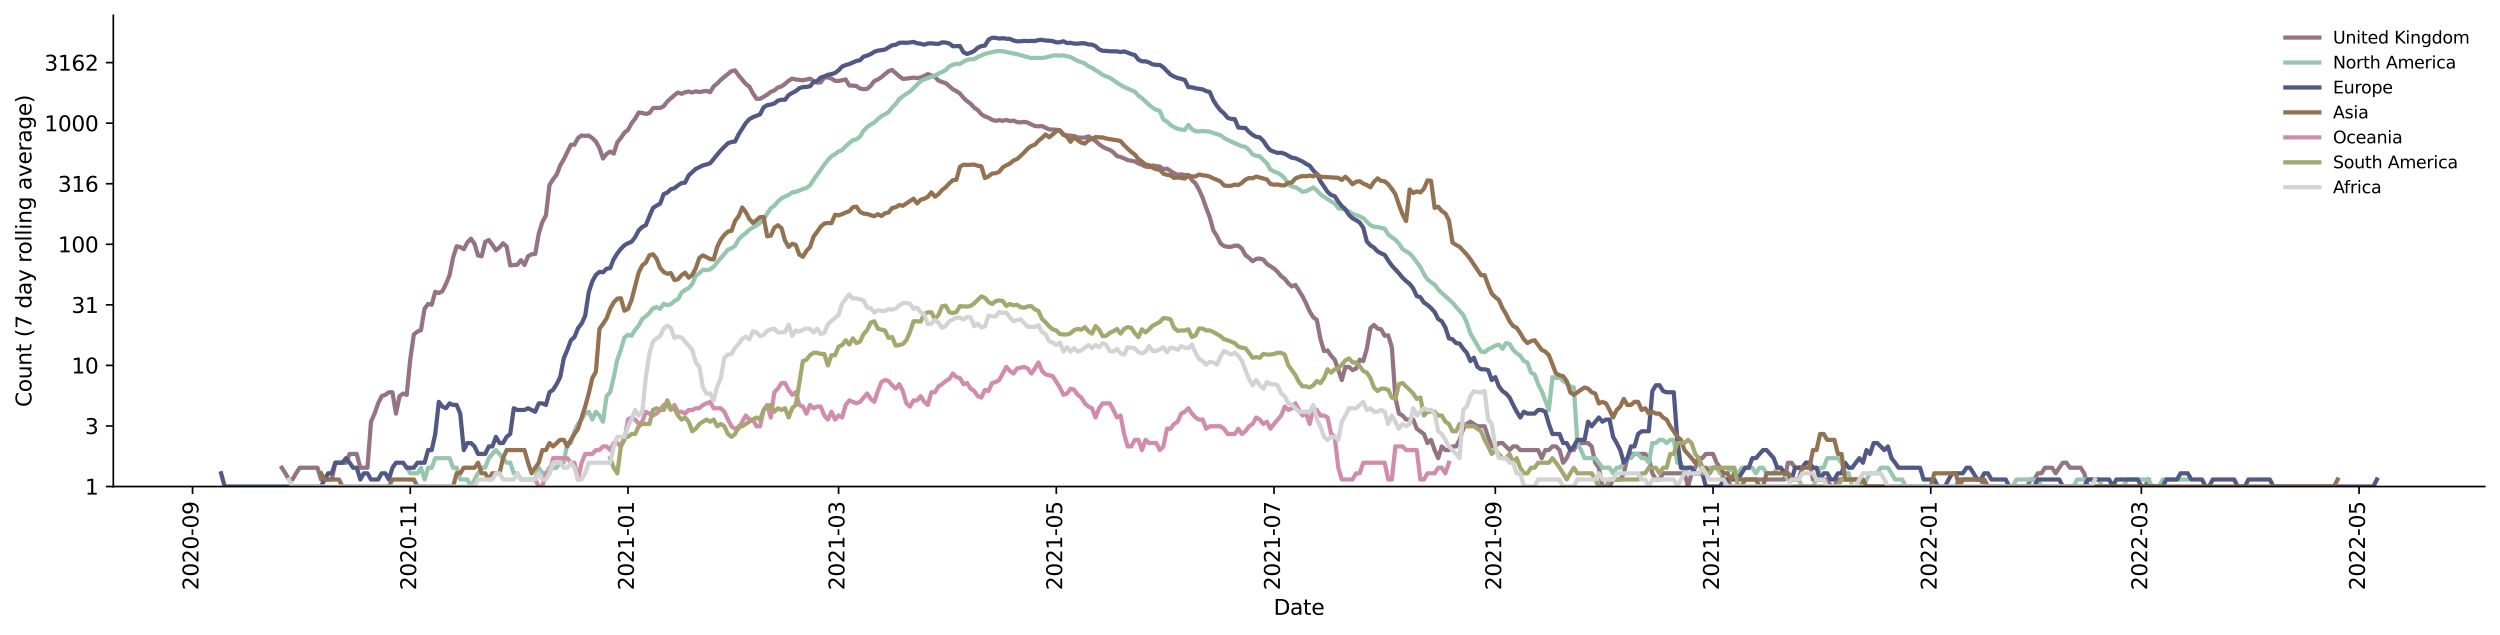 <?xml version="1.0" encoding="utf-8" standalone="no"?>
<!DOCTYPE svg PUBLIC "-//W3C//DTD SVG 1.1//EN"
  "http://www.w3.org/Graphics/SVG/1.1/DTD/svg11.dtd">
<svg xmlns:xlink="http://www.w3.org/1999/xlink" width="1176.528pt" height="298.621pt" viewBox="0 0 1176.528 298.621" xmlns="http://www.w3.org/2000/svg" version="1.1">
 <defs>
  <style type="text/css">*{stroke-linejoin: round; stroke-linecap: butt}</style>
 </defs>
 <g id="figure_1">
  <g id="patch_1">
   <path d="M 0 298.621 
L 1176.528 298.621 
L 1176.528 0 
L 0 0 
z
" style="fill: #ffffff"/>
  </g>
  <g id="axes_1">
   <g id="patch_2">
    <path d="M 53.328 228.96 
L 1169.328 228.96 
L 1169.328 7.2 
L 53.328 7.2 
z
" style="fill: #ffffff"/>
   </g>
   <g id="matplotlib.axis_1">
    <g id="xtick_1">
     <g id="line2d_1">
      <defs>
       <path id="mefdbdcda66" d="M 0 0 
L 0 3.5 
" style="stroke: #000000; stroke-width: 0.8"/>
      </defs>
      <g>
       <use xlink:href="#mefdbdcda66" x="90.618" y="228.96" style="stroke: #000000; stroke-width: 0.8"/>
      </g>
     </g>
     <g id="text_1">
      <!-- 2020-09 -->
      <g transform="translate(93.377 277.743)rotate(-90)scale(0.1 -0.1)">
       <defs>
        <path id="DejaVuSans-32" d="M 1228 531 
L 3431 531 
L 3431 0 
L 469 0 
L 469 531 
Q 828 903 1448 1529 
Q 2069 2156 2228 2338 
Q 2531 2678 2651 2914 
Q 2772 3150 2772 3378 
Q 2772 3750 2511 3984 
Q 2250 4219 1831 4219 
Q 1534 4219 1204 4116 
Q 875 4013 500 3803 
L 500 4441 
Q 881 4594 1212 4672 
Q 1544 4750 1819 4750 
Q 2544 4750 2975 4387 
Q 3406 4025 3406 3419 
Q 3406 3131 3298 2873 
Q 3191 2616 2906 2266 
Q 2828 2175 2409 1742 
Q 1991 1309 1228 531 
z
" transform="scale(0.016)"/>
        <path id="DejaVuSans-30" d="M 2034 4250 
Q 1547 4250 1301 3770 
Q 1056 3291 1056 2328 
Q 1056 1369 1301 889 
Q 1547 409 2034 409 
Q 2525 409 2770 889 
Q 3016 1369 3016 2328 
Q 3016 3291 2770 3770 
Q 2525 4250 2034 4250 
z
M 2034 4750 
Q 2819 4750 3233 4129 
Q 3647 3509 3647 2328 
Q 3647 1150 3233 529 
Q 2819 -91 2034 -91 
Q 1250 -91 836 529 
Q 422 1150 422 2328 
Q 422 3509 836 4129 
Q 1250 4750 2034 4750 
z
" transform="scale(0.016)"/>
        <path id="DejaVuSans-2d" d="M 313 2009 
L 1997 2009 
L 1997 1497 
L 313 1497 
L 313 2009 
z
" transform="scale(0.016)"/>
        <path id="DejaVuSans-39" d="M 703 97 
L 703 672 
Q 941 559 1184 500 
Q 1428 441 1663 441 
Q 2288 441 2617 861 
Q 2947 1281 2994 2138 
Q 2813 1869 2534 1725 
Q 2256 1581 1919 1581 
Q 1219 1581 811 2004 
Q 403 2428 403 3163 
Q 403 3881 828 4315 
Q 1253 4750 1959 4750 
Q 2769 4750 3195 4129 
Q 3622 3509 3622 2328 
Q 3622 1225 3098 567 
Q 2575 -91 1691 -91 
Q 1453 -91 1209 -44 
Q 966 3 703 97 
z
M 1959 2075 
Q 2384 2075 2632 2365 
Q 2881 2656 2881 3163 
Q 2881 3666 2632 3958 
Q 2384 4250 1959 4250 
Q 1534 4250 1286 3958 
Q 1038 3666 1038 3163 
Q 1038 2656 1286 2365 
Q 1534 2075 1959 2075 
z
" transform="scale(0.016)"/>
       </defs>
       <use xlink:href="#DejaVuSans-32"/>
       <use xlink:href="#DejaVuSans-30" x="63.623"/>
       <use xlink:href="#DejaVuSans-32" x="127.246"/>
       <use xlink:href="#DejaVuSans-30" x="190.869"/>
       <use xlink:href="#DejaVuSans-2d" x="254.492"/>
       <use xlink:href="#DejaVuSans-30" x="290.576"/>
       <use xlink:href="#DejaVuSans-39" x="354.199"/>
      </g>
     </g>
    </g>
    <g id="xtick_2">
     <g id="line2d_2">
      <g>
       <use xlink:href="#mefdbdcda66" x="193.08" y="228.96" style="stroke: #000000; stroke-width: 0.8"/>
      </g>
     </g>
     <g id="text_2">
      <!-- 2020-11 -->
      <g transform="translate(195.839 277.743)rotate(-90)scale(0.1 -0.1)">
       <defs>
        <path id="DejaVuSans-31" d="M 794 531 
L 1825 531 
L 1825 4091 
L 703 3866 
L 703 4441 
L 1819 4666 
L 2450 4666 
L 2450 531 
L 3481 531 
L 3481 0 
L 794 0 
L 794 531 
z
" transform="scale(0.016)"/>
       </defs>
       <use xlink:href="#DejaVuSans-32"/>
       <use xlink:href="#DejaVuSans-30" x="63.623"/>
       <use xlink:href="#DejaVuSans-32" x="127.246"/>
       <use xlink:href="#DejaVuSans-30" x="190.869"/>
       <use xlink:href="#DejaVuSans-2d" x="254.492"/>
       <use xlink:href="#DejaVuSans-31" x="290.576"/>
       <use xlink:href="#DejaVuSans-31" x="354.199"/>
      </g>
     </g>
    </g>
    <g id="xtick_3">
     <g id="line2d_3">
      <g>
       <use xlink:href="#mefdbdcda66" x="295.542" y="228.96" style="stroke: #000000; stroke-width: 0.8"/>
      </g>
     </g>
     <g id="text_3">
      <!-- 2021-01 -->
      <g transform="translate(298.302 277.743)rotate(-90)scale(0.1 -0.1)">
       <use xlink:href="#DejaVuSans-32"/>
       <use xlink:href="#DejaVuSans-30" x="63.623"/>
       <use xlink:href="#DejaVuSans-32" x="127.246"/>
       <use xlink:href="#DejaVuSans-31" x="190.869"/>
       <use xlink:href="#DejaVuSans-2d" x="254.492"/>
       <use xlink:href="#DejaVuSans-30" x="290.576"/>
       <use xlink:href="#DejaVuSans-31" x="354.199"/>
      </g>
     </g>
    </g>
    <g id="xtick_4">
     <g id="line2d_4">
      <g>
       <use xlink:href="#mefdbdcda66" x="394.645" y="228.96" style="stroke: #000000; stroke-width: 0.8"/>
      </g>
     </g>
     <g id="text_4">
      <!-- 2021-03 -->
      <g transform="translate(397.405 277.743)rotate(-90)scale(0.1 -0.1)">
       <defs>
        <path id="DejaVuSans-33" d="M 2597 2516 
Q 3050 2419 3304 2112 
Q 3559 1806 3559 1356 
Q 3559 666 3084 287 
Q 2609 -91 1734 -91 
Q 1441 -91 1130 -33 
Q 819 25 488 141 
L 488 750 
Q 750 597 1062 519 
Q 1375 441 1716 441 
Q 2309 441 2620 675 
Q 2931 909 2931 1356 
Q 2931 1769 2642 2001 
Q 2353 2234 1838 2234 
L 1294 2234 
L 1294 2753 
L 1863 2753 
Q 2328 2753 2575 2939 
Q 2822 3125 2822 3475 
Q 2822 3834 2567 4026 
Q 2313 4219 1838 4219 
Q 1578 4219 1281 4162 
Q 984 4106 628 3988 
L 628 4550 
Q 988 4650 1302 4700 
Q 1616 4750 1894 4750 
Q 2613 4750 3031 4423 
Q 3450 4097 3450 3541 
Q 3450 3153 3228 2886 
Q 3006 2619 2597 2516 
z
" transform="scale(0.016)"/>
       </defs>
       <use xlink:href="#DejaVuSans-32"/>
       <use xlink:href="#DejaVuSans-30" x="63.623"/>
       <use xlink:href="#DejaVuSans-32" x="127.246"/>
       <use xlink:href="#DejaVuSans-31" x="190.869"/>
       <use xlink:href="#DejaVuSans-2d" x="254.492"/>
       <use xlink:href="#DejaVuSans-30" x="290.576"/>
       <use xlink:href="#DejaVuSans-33" x="354.199"/>
      </g>
     </g>
    </g>
    <g id="xtick_5">
     <g id="line2d_5">
      <g>
       <use xlink:href="#mefdbdcda66" x="497.108" y="228.96" style="stroke: #000000; stroke-width: 0.8"/>
      </g>
     </g>
     <g id="text_5">
      <!-- 2021-05 -->
      <g transform="translate(499.867 277.743)rotate(-90)scale(0.1 -0.1)">
       <defs>
        <path id="DejaVuSans-35" d="M 691 4666 
L 3169 4666 
L 3169 4134 
L 1269 4134 
L 1269 2991 
Q 1406 3038 1543 3061 
Q 1681 3084 1819 3084 
Q 2600 3084 3056 2656 
Q 3513 2228 3513 1497 
Q 3513 744 3044 326 
Q 2575 -91 1722 -91 
Q 1428 -91 1123 -41 
Q 819 9 494 109 
L 494 744 
Q 775 591 1075 516 
Q 1375 441 1709 441 
Q 2250 441 2565 725 
Q 2881 1009 2881 1497 
Q 2881 1984 2565 2268 
Q 2250 2553 1709 2553 
Q 1456 2553 1204 2497 
Q 953 2441 691 2322 
L 691 4666 
z
" transform="scale(0.016)"/>
       </defs>
       <use xlink:href="#DejaVuSans-32"/>
       <use xlink:href="#DejaVuSans-30" x="63.623"/>
       <use xlink:href="#DejaVuSans-32" x="127.246"/>
       <use xlink:href="#DejaVuSans-31" x="190.869"/>
       <use xlink:href="#DejaVuSans-2d" x="254.492"/>
       <use xlink:href="#DejaVuSans-30" x="290.576"/>
       <use xlink:href="#DejaVuSans-35" x="354.199"/>
      </g>
     </g>
    </g>
    <g id="xtick_6">
     <g id="line2d_6">
      <g>
       <use xlink:href="#mefdbdcda66" x="599.57" y="228.96" style="stroke: #000000; stroke-width: 0.8"/>
      </g>
     </g>
     <g id="text_6">
      <!-- 2021-07 -->
      <g transform="translate(602.33 277.743)rotate(-90)scale(0.1 -0.1)">
       <defs>
        <path id="DejaVuSans-37" d="M 525 4666 
L 3525 4666 
L 3525 4397 
L 1831 0 
L 1172 0 
L 2766 4134 
L 525 4134 
L 525 4666 
z
" transform="scale(0.016)"/>
       </defs>
       <use xlink:href="#DejaVuSans-32"/>
       <use xlink:href="#DejaVuSans-30" x="63.623"/>
       <use xlink:href="#DejaVuSans-32" x="127.246"/>
       <use xlink:href="#DejaVuSans-31" x="190.869"/>
       <use xlink:href="#DejaVuSans-2d" x="254.492"/>
       <use xlink:href="#DejaVuSans-30" x="290.576"/>
       <use xlink:href="#DejaVuSans-37" x="354.199"/>
      </g>
     </g>
    </g>
    <g id="xtick_7">
     <g id="line2d_7">
      <g>
       <use xlink:href="#mefdbdcda66" x="703.712" y="228.96" style="stroke: #000000; stroke-width: 0.8"/>
      </g>
     </g>
     <g id="text_7">
      <!-- 2021-09 -->
      <g transform="translate(706.472 277.743)rotate(-90)scale(0.1 -0.1)">
       <use xlink:href="#DejaVuSans-32"/>
       <use xlink:href="#DejaVuSans-30" x="63.623"/>
       <use xlink:href="#DejaVuSans-32" x="127.246"/>
       <use xlink:href="#DejaVuSans-31" x="190.869"/>
       <use xlink:href="#DejaVuSans-2d" x="254.492"/>
       <use xlink:href="#DejaVuSans-30" x="290.576"/>
       <use xlink:href="#DejaVuSans-39" x="354.199"/>
      </g>
     </g>
    </g>
    <g id="xtick_8">
     <g id="line2d_8">
      <g>
       <use xlink:href="#mefdbdcda66" x="806.175" y="228.96" style="stroke: #000000; stroke-width: 0.8"/>
      </g>
     </g>
     <g id="text_8">
      <!-- 2021-11 -->
      <g transform="translate(808.934 277.743)rotate(-90)scale(0.1 -0.1)">
       <use xlink:href="#DejaVuSans-32"/>
       <use xlink:href="#DejaVuSans-30" x="63.623"/>
       <use xlink:href="#DejaVuSans-32" x="127.246"/>
       <use xlink:href="#DejaVuSans-31" x="190.869"/>
       <use xlink:href="#DejaVuSans-2d" x="254.492"/>
       <use xlink:href="#DejaVuSans-31" x="290.576"/>
       <use xlink:href="#DejaVuSans-31" x="354.199"/>
      </g>
     </g>
    </g>
    <g id="xtick_9">
     <g id="line2d_9">
      <g>
       <use xlink:href="#mefdbdcda66" x="908.637" y="228.96" style="stroke: #000000; stroke-width: 0.8"/>
      </g>
     </g>
     <g id="text_9">
      <!-- 2022-01 -->
      <g transform="translate(911.396 277.743)rotate(-90)scale(0.1 -0.1)">
       <use xlink:href="#DejaVuSans-32"/>
       <use xlink:href="#DejaVuSans-30" x="63.623"/>
       <use xlink:href="#DejaVuSans-32" x="127.246"/>
       <use xlink:href="#DejaVuSans-32" x="190.869"/>
       <use xlink:href="#DejaVuSans-2d" x="254.492"/>
       <use xlink:href="#DejaVuSans-30" x="290.576"/>
       <use xlink:href="#DejaVuSans-31" x="354.199"/>
      </g>
     </g>
    </g>
    <g id="xtick_10">
     <g id="line2d_10">
      <g>
       <use xlink:href="#mefdbdcda66" x="1007.74" y="228.96" style="stroke: #000000; stroke-width: 0.8"/>
      </g>
     </g>
     <g id="text_10">
      <!-- 2022-03 -->
      <g transform="translate(1010.499 277.743)rotate(-90)scale(0.1 -0.1)">
       <use xlink:href="#DejaVuSans-32"/>
       <use xlink:href="#DejaVuSans-30" x="63.623"/>
       <use xlink:href="#DejaVuSans-32" x="127.246"/>
       <use xlink:href="#DejaVuSans-32" x="190.869"/>
       <use xlink:href="#DejaVuSans-2d" x="254.492"/>
       <use xlink:href="#DejaVuSans-30" x="290.576"/>
       <use xlink:href="#DejaVuSans-33" x="354.199"/>
      </g>
     </g>
    </g>
    <g id="xtick_11">
     <g id="line2d_11">
      <g>
       <use xlink:href="#mefdbdcda66" x="1110.202" y="228.96" style="stroke: #000000; stroke-width: 0.8"/>
      </g>
     </g>
     <g id="text_11">
      <!-- 2022-05 -->
      <g transform="translate(1112.962 277.743)rotate(-90)scale(0.1 -0.1)">
       <use xlink:href="#DejaVuSans-32"/>
       <use xlink:href="#DejaVuSans-30" x="63.623"/>
       <use xlink:href="#DejaVuSans-32" x="127.246"/>
       <use xlink:href="#DejaVuSans-32" x="190.869"/>
       <use xlink:href="#DejaVuSans-2d" x="254.492"/>
       <use xlink:href="#DejaVuSans-30" x="290.576"/>
       <use xlink:href="#DejaVuSans-35" x="354.199"/>
      </g>
     </g>
    </g>
    <g id="text_12">
     <!-- Date -->
     <g transform="translate(599.377 289.341)scale(0.1 -0.1)">
      <defs>
       <path id="DejaVuSans-44" d="M 1259 4147 
L 1259 519 
L 2022 519 
Q 2988 519 3436 956 
Q 3884 1394 3884 2338 
Q 3884 3275 3436 3711 
Q 2988 4147 2022 4147 
L 1259 4147 
z
M 628 4666 
L 1925 4666 
Q 3281 4666 3915 4102 
Q 4550 3538 4550 2338 
Q 4550 1131 3912 565 
Q 3275 0 1925 0 
L 628 0 
L 628 4666 
z
" transform="scale(0.016)"/>
       <path id="DejaVuSans-61" d="M 2194 1759 
Q 1497 1759 1228 1600 
Q 959 1441 959 1056 
Q 959 750 1161 570 
Q 1363 391 1709 391 
Q 2188 391 2477 730 
Q 2766 1069 2766 1631 
L 2766 1759 
L 2194 1759 
z
M 3341 1997 
L 3341 0 
L 2766 0 
L 2766 531 
Q 2569 213 2275 61 
Q 1981 -91 1556 -91 
Q 1019 -91 701 211 
Q 384 513 384 1019 
Q 384 1609 779 1909 
Q 1175 2209 1959 2209 
L 2766 2209 
L 2766 2266 
Q 2766 2663 2505 2880 
Q 2244 3097 1772 3097 
Q 1472 3097 1187 3025 
Q 903 2953 641 2809 
L 641 3341 
Q 956 3463 1253 3523 
Q 1550 3584 1831 3584 
Q 2591 3584 2966 3190 
Q 3341 2797 3341 1997 
z
" transform="scale(0.016)"/>
       <path id="DejaVuSans-74" d="M 1172 4494 
L 1172 3500 
L 2356 3500 
L 2356 3053 
L 1172 3053 
L 1172 1153 
Q 1172 725 1289 603 
Q 1406 481 1766 481 
L 2356 481 
L 2356 0 
L 1766 0 
Q 1100 0 847 248 
Q 594 497 594 1153 
L 594 3053 
L 172 3053 
L 172 3500 
L 594 3500 
L 594 4494 
L 1172 4494 
z
" transform="scale(0.016)"/>
       <path id="DejaVuSans-65" d="M 3597 1894 
L 3597 1613 
L 953 1613 
Q 991 1019 1311 708 
Q 1631 397 2203 397 
Q 2534 397 2845 478 
Q 3156 559 3463 722 
L 3463 178 
Q 3153 47 2828 -22 
Q 2503 -91 2169 -91 
Q 1331 -91 842 396 
Q 353 884 353 1716 
Q 353 2575 817 3079 
Q 1281 3584 2069 3584 
Q 2775 3584 3186 3129 
Q 3597 2675 3597 1894 
z
M 3022 2063 
Q 3016 2534 2758 2815 
Q 2500 3097 2075 3097 
Q 1594 3097 1305 2825 
Q 1016 2553 972 2059 
L 3022 2063 
z
" transform="scale(0.016)"/>
      </defs>
      <use xlink:href="#DejaVuSans-44"/>
      <use xlink:href="#DejaVuSans-61" x="77.002"/>
      <use xlink:href="#DejaVuSans-74" x="138.281"/>
      <use xlink:href="#DejaVuSans-65" x="177.49"/>
     </g>
    </g>
   </g>
   <g id="matplotlib.axis_2">
    <g id="ytick_1">
     <g id="line2d_12">
      <defs>
       <path id="m5fbd216340" d="M 0 0 
L -3.5 0 
" style="stroke: #000000; stroke-width: 0.8"/>
      </defs>
      <g>
       <use xlink:href="#m5fbd216340" x="53.328" y="228.96" style="stroke: #000000; stroke-width: 0.8"/>
      </g>
     </g>
     <g id="text_13">
      <!-- 1 -->
      <g transform="translate(39.966 232.759)scale(0.1 -0.1)">
       <use xlink:href="#DejaVuSans-31"/>
      </g>
     </g>
    </g>
    <g id="ytick_2">
     <g id="line2d_13">
      <g>
       <use xlink:href="#m5fbd216340" x="53.328" y="200.461" style="stroke: #000000; stroke-width: 0.8"/>
      </g>
     </g>
     <g id="text_14">
      <!-- 3 -->
      <g transform="translate(39.966 204.26)scale(0.1 -0.1)">
       <use xlink:href="#DejaVuSans-33"/>
      </g>
     </g>
    </g>
    <g id="ytick_3">
     <g id="line2d_14">
      <g>
       <use xlink:href="#m5fbd216340" x="53.328" y="171.962" style="stroke: #000000; stroke-width: 0.8"/>
      </g>
     </g>
     <g id="text_15">
      <!-- 10 -->
      <g transform="translate(33.603 175.761)scale(0.1 -0.1)">
       <use xlink:href="#DejaVuSans-31"/>
       <use xlink:href="#DejaVuSans-30" x="63.623"/>
      </g>
     </g>
    </g>
    <g id="ytick_4">
     <g id="line2d_15">
      <g>
       <use xlink:href="#m5fbd216340" x="53.328" y="143.463" style="stroke: #000000; stroke-width: 0.8"/>
      </g>
     </g>
     <g id="text_16">
      <!-- 31 -->
      <g transform="translate(33.603 147.262)scale(0.1 -0.1)">
       <use xlink:href="#DejaVuSans-33"/>
       <use xlink:href="#DejaVuSans-31" x="63.623"/>
      </g>
     </g>
    </g>
    <g id="ytick_5">
     <g id="line2d_16">
      <g>
       <use xlink:href="#m5fbd216340" x="53.328" y="114.963" style="stroke: #000000; stroke-width: 0.8"/>
      </g>
     </g>
     <g id="text_17">
      <!-- 100 -->
      <g transform="translate(27.241 118.763)scale(0.1 -0.1)">
       <use xlink:href="#DejaVuSans-31"/>
       <use xlink:href="#DejaVuSans-30" x="63.623"/>
       <use xlink:href="#DejaVuSans-30" x="127.246"/>
      </g>
     </g>
    </g>
    <g id="ytick_6">
     <g id="line2d_17">
      <g>
       <use xlink:href="#m5fbd216340" x="53.328" y="86.464" style="stroke: #000000; stroke-width: 0.8"/>
      </g>
     </g>
     <g id="text_18">
      <!-- 316 -->
      <g transform="translate(27.241 90.264)scale(0.1 -0.1)">
       <defs>
        <path id="DejaVuSans-36" d="M 2113 2584 
Q 1688 2584 1439 2293 
Q 1191 2003 1191 1497 
Q 1191 994 1439 701 
Q 1688 409 2113 409 
Q 2538 409 2786 701 
Q 3034 994 3034 1497 
Q 3034 2003 2786 2293 
Q 2538 2584 2113 2584 
z
M 3366 4563 
L 3366 3988 
Q 3128 4100 2886 4159 
Q 2644 4219 2406 4219 
Q 1781 4219 1451 3797 
Q 1122 3375 1075 2522 
Q 1259 2794 1537 2939 
Q 1816 3084 2150 3084 
Q 2853 3084 3261 2657 
Q 3669 2231 3669 1497 
Q 3669 778 3244 343 
Q 2819 -91 2113 -91 
Q 1303 -91 875 529 
Q 447 1150 447 2328 
Q 447 3434 972 4092 
Q 1497 4750 2381 4750 
Q 2619 4750 2861 4703 
Q 3103 4656 3366 4563 
z
" transform="scale(0.016)"/>
       </defs>
       <use xlink:href="#DejaVuSans-33"/>
       <use xlink:href="#DejaVuSans-31" x="63.623"/>
       <use xlink:href="#DejaVuSans-36" x="127.246"/>
      </g>
     </g>
    </g>
    <g id="ytick_7">
     <g id="line2d_18">
      <g>
       <use xlink:href="#m5fbd216340" x="53.328" y="57.965" style="stroke: #000000; stroke-width: 0.8"/>
      </g>
     </g>
     <g id="text_19">
      <!-- 1000 -->
      <g transform="translate(20.878 61.764)scale(0.1 -0.1)">
       <use xlink:href="#DejaVuSans-31"/>
       <use xlink:href="#DejaVuSans-30" x="63.623"/>
       <use xlink:href="#DejaVuSans-30" x="127.246"/>
       <use xlink:href="#DejaVuSans-30" x="190.869"/>
      </g>
     </g>
    </g>
    <g id="ytick_8">
     <g id="line2d_19">
      <g>
       <use xlink:href="#m5fbd216340" x="53.328" y="29.466" style="stroke: #000000; stroke-width: 0.8"/>
      </g>
     </g>
     <g id="text_20">
      <!-- 3162 -->
      <g transform="translate(20.878 33.265)scale(0.1 -0.1)">
       <use xlink:href="#DejaVuSans-33"/>
       <use xlink:href="#DejaVuSans-31" x="63.623"/>
       <use xlink:href="#DejaVuSans-36" x="127.246"/>
       <use xlink:href="#DejaVuSans-32" x="190.869"/>
      </g>
     </g>
    </g>
    <g id="text_21">
     <!-- Count (7 day rolling average) -->
     <g transform="translate(14.798 191.548)rotate(-90)scale(0.1 -0.1)">
      <defs>
       <path id="DejaVuSans-43" d="M 4122 4306 
L 4122 3641 
Q 3803 3938 3442 4084 
Q 3081 4231 2675 4231 
Q 1875 4231 1450 3742 
Q 1025 3253 1025 2328 
Q 1025 1406 1450 917 
Q 1875 428 2675 428 
Q 3081 428 3442 575 
Q 3803 722 4122 1019 
L 4122 359 
Q 3791 134 3420 21 
Q 3050 -91 2638 -91 
Q 1578 -91 968 557 
Q 359 1206 359 2328 
Q 359 3453 968 4101 
Q 1578 4750 2638 4750 
Q 3056 4750 3426 4639 
Q 3797 4528 4122 4306 
z
" transform="scale(0.016)"/>
       <path id="DejaVuSans-6f" d="M 1959 3097 
Q 1497 3097 1228 2736 
Q 959 2375 959 1747 
Q 959 1119 1226 758 
Q 1494 397 1959 397 
Q 2419 397 2687 759 
Q 2956 1122 2956 1747 
Q 2956 2369 2687 2733 
Q 2419 3097 1959 3097 
z
M 1959 3584 
Q 2709 3584 3137 3096 
Q 3566 2609 3566 1747 
Q 3566 888 3137 398 
Q 2709 -91 1959 -91 
Q 1206 -91 779 398 
Q 353 888 353 1747 
Q 353 2609 779 3096 
Q 1206 3584 1959 3584 
z
" transform="scale(0.016)"/>
       <path id="DejaVuSans-75" d="M 544 1381 
L 544 3500 
L 1119 3500 
L 1119 1403 
Q 1119 906 1312 657 
Q 1506 409 1894 409 
Q 2359 409 2629 706 
Q 2900 1003 2900 1516 
L 2900 3500 
L 3475 3500 
L 3475 0 
L 2900 0 
L 2900 538 
Q 2691 219 2414 64 
Q 2138 -91 1772 -91 
Q 1169 -91 856 284 
Q 544 659 544 1381 
z
M 1991 3584 
L 1991 3584 
z
" transform="scale(0.016)"/>
       <path id="DejaVuSans-6e" d="M 3513 2113 
L 3513 0 
L 2938 0 
L 2938 2094 
Q 2938 2591 2744 2837 
Q 2550 3084 2163 3084 
Q 1697 3084 1428 2787 
Q 1159 2491 1159 1978 
L 1159 0 
L 581 0 
L 581 3500 
L 1159 3500 
L 1159 2956 
Q 1366 3272 1645 3428 
Q 1925 3584 2291 3584 
Q 2894 3584 3203 3211 
Q 3513 2838 3513 2113 
z
" transform="scale(0.016)"/>
       <path id="DejaVuSans-20" transform="scale(0.016)"/>
       <path id="DejaVuSans-28" d="M 1984 4856 
Q 1566 4138 1362 3434 
Q 1159 2731 1159 2009 
Q 1159 1288 1364 580 
Q 1569 -128 1984 -844 
L 1484 -844 
Q 1016 -109 783 600 
Q 550 1309 550 2009 
Q 550 2706 781 3412 
Q 1013 4119 1484 4856 
L 1984 4856 
z
" transform="scale(0.016)"/>
       <path id="DejaVuSans-64" d="M 2906 2969 
L 2906 4863 
L 3481 4863 
L 3481 0 
L 2906 0 
L 2906 525 
Q 2725 213 2448 61 
Q 2172 -91 1784 -91 
Q 1150 -91 751 415 
Q 353 922 353 1747 
Q 353 2572 751 3078 
Q 1150 3584 1784 3584 
Q 2172 3584 2448 3432 
Q 2725 3281 2906 2969 
z
M 947 1747 
Q 947 1113 1208 752 
Q 1469 391 1925 391 
Q 2381 391 2643 752 
Q 2906 1113 2906 1747 
Q 2906 2381 2643 2742 
Q 2381 3103 1925 3103 
Q 1469 3103 1208 2742 
Q 947 2381 947 1747 
z
" transform="scale(0.016)"/>
       <path id="DejaVuSans-79" d="M 2059 -325 
Q 1816 -950 1584 -1140 
Q 1353 -1331 966 -1331 
L 506 -1331 
L 506 -850 
L 844 -850 
Q 1081 -850 1212 -737 
Q 1344 -625 1503 -206 
L 1606 56 
L 191 3500 
L 800 3500 
L 1894 763 
L 2988 3500 
L 3597 3500 
L 2059 -325 
z
" transform="scale(0.016)"/>
       <path id="DejaVuSans-72" d="M 2631 2963 
Q 2534 3019 2420 3045 
Q 2306 3072 2169 3072 
Q 1681 3072 1420 2755 
Q 1159 2438 1159 1844 
L 1159 0 
L 581 0 
L 581 3500 
L 1159 3500 
L 1159 2956 
Q 1341 3275 1631 3429 
Q 1922 3584 2338 3584 
Q 2397 3584 2469 3576 
Q 2541 3569 2628 3553 
L 2631 2963 
z
" transform="scale(0.016)"/>
       <path id="DejaVuSans-6c" d="M 603 4863 
L 1178 4863 
L 1178 0 
L 603 0 
L 603 4863 
z
" transform="scale(0.016)"/>
       <path id="DejaVuSans-69" d="M 603 3500 
L 1178 3500 
L 1178 0 
L 603 0 
L 603 3500 
z
M 603 4863 
L 1178 4863 
L 1178 4134 
L 603 4134 
L 603 4863 
z
" transform="scale(0.016)"/>
       <path id="DejaVuSans-67" d="M 2906 1791 
Q 2906 2416 2648 2759 
Q 2391 3103 1925 3103 
Q 1463 3103 1205 2759 
Q 947 2416 947 1791 
Q 947 1169 1205 825 
Q 1463 481 1925 481 
Q 2391 481 2648 825 
Q 2906 1169 2906 1791 
z
M 3481 434 
Q 3481 -459 3084 -895 
Q 2688 -1331 1869 -1331 
Q 1566 -1331 1297 -1286 
Q 1028 -1241 775 -1147 
L 775 -588 
Q 1028 -725 1275 -790 
Q 1522 -856 1778 -856 
Q 2344 -856 2625 -561 
Q 2906 -266 2906 331 
L 2906 616 
Q 2728 306 2450 153 
Q 2172 0 1784 0 
Q 1141 0 747 490 
Q 353 981 353 1791 
Q 353 2603 747 3093 
Q 1141 3584 1784 3584 
Q 2172 3584 2450 3431 
Q 2728 3278 2906 2969 
L 2906 3500 
L 3481 3500 
L 3481 434 
z
" transform="scale(0.016)"/>
       <path id="DejaVuSans-76" d="M 191 3500 
L 800 3500 
L 1894 563 
L 2988 3500 
L 3597 3500 
L 2284 0 
L 1503 0 
L 191 3500 
z
" transform="scale(0.016)"/>
       <path id="DejaVuSans-29" d="M 513 4856 
L 1013 4856 
Q 1481 4119 1714 3412 
Q 1947 2706 1947 2009 
Q 1947 1309 1714 600 
Q 1481 -109 1013 -844 
L 513 -844 
Q 928 -128 1133 580 
Q 1338 1288 1338 2009 
Q 1338 2731 1133 3434 
Q 928 4138 513 4856 
z
" transform="scale(0.016)"/>
      </defs>
      <use xlink:href="#DejaVuSans-43"/>
      <use xlink:href="#DejaVuSans-6f" x="69.824"/>
      <use xlink:href="#DejaVuSans-75" x="131.006"/>
      <use xlink:href="#DejaVuSans-6e" x="194.385"/>
      <use xlink:href="#DejaVuSans-74" x="257.764"/>
      <use xlink:href="#DejaVuSans-20" x="296.973"/>
      <use xlink:href="#DejaVuSans-28" x="328.76"/>
      <use xlink:href="#DejaVuSans-37" x="367.773"/>
      <use xlink:href="#DejaVuSans-20" x="431.396"/>
      <use xlink:href="#DejaVuSans-64" x="463.184"/>
      <use xlink:href="#DejaVuSans-61" x="526.66"/>
      <use xlink:href="#DejaVuSans-79" x="587.939"/>
      <use xlink:href="#DejaVuSans-20" x="647.119"/>
      <use xlink:href="#DejaVuSans-72" x="678.906"/>
      <use xlink:href="#DejaVuSans-6f" x="717.77"/>
      <use xlink:href="#DejaVuSans-6c" x="778.951"/>
      <use xlink:href="#DejaVuSans-6c" x="806.734"/>
      <use xlink:href="#DejaVuSans-69" x="834.518"/>
      <use xlink:href="#DejaVuSans-6e" x="862.301"/>
      <use xlink:href="#DejaVuSans-67" x="925.68"/>
      <use xlink:href="#DejaVuSans-20" x="989.156"/>
      <use xlink:href="#DejaVuSans-61" x="1020.943"/>
      <use xlink:href="#DejaVuSans-76" x="1082.223"/>
      <use xlink:href="#DejaVuSans-65" x="1141.402"/>
      <use xlink:href="#DejaVuSans-72" x="1202.926"/>
      <use xlink:href="#DejaVuSans-61" x="1244.039"/>
      <use xlink:href="#DejaVuSans-67" x="1305.318"/>
      <use xlink:href="#DejaVuSans-65" x="1368.795"/>
      <use xlink:href="#DejaVuSans-29" x="1430.318"/>
     </g>
    </g>
   </g>
   <g id="line2d_20">
    <path d="M 132.61 220.131 
L 134.29 222.739 
L 135.97 225.655 
L 137.65 225.655 
L 139.329 222.739 
L 141.009 220.131 
L 149.408 220.131 
L 151.087 225.655 
L 156.126 225.655 
L 157.806 217.772 
L 162.845 217.772 
L 164.525 213.636 
L 167.884 213.636 
L 169.564 220.131 
L 172.924 220.131 
L 174.603 198.459 
L 176.283 194.644 
L 177.963 189.837 
L 179.642 186.441 
L 181.322 185.814 
L 183.002 184.607 
L 184.682 184.607 
L 186.361 194.644 
L 188.041 186.441 
L 189.721 185.203 
L 191.4 185.814 
L 193.08 168.968 
L 194.76 157.412 
L 196.44 156.073 
L 198.119 155.34 
L 199.799 145.243 
L 201.479 143.059 
L 203.158 143.391 
L 204.838 137.294 
L 206.518 137.912 
L 208.197 137.034 
L 209.877 133.653 
L 211.557 129.57 
L 213.237 121.159 
L 214.916 115.9 
L 216.596 116.308 
L 218.276 117.259 
L 219.955 114.095 
L 221.635 112.316 
L 223.315 114.752 
L 224.995 120.267 
L 226.674 120.576 
L 228.354 113.823 
L 230.034 112.928 
L 231.713 115.212 
L 233.393 117.769 
L 235.073 116.458 
L 236.753 114.508 
L 238.432 115.974 
L 240.112 124.877 
L 243.471 124.562 
L 245.151 122.465 
L 246.831 124.667 
L 248.511 120.576 
L 250.19 119.661 
L 251.87 119.533 
L 253.55 109.954 
L 255.229 104.506 
L 256.909 101.416 
L 258.589 87.048 
L 260.269 84.401 
L 261.948 82.254 
L 263.628 77.913 
L 265.308 75.01 
L 268.667 68.144 
L 270.347 68.096 
L 272.026 64.955 
L 273.706 63.764 
L 275.386 63.966 
L 277.066 63.805 
L 278.745 64.969 
L 280.425 66.608 
L 282.105 69.713 
L 283.784 74.592 
L 285.464 72.451 
L 287.144 71.334 
L 288.824 72.286 
L 290.503 67.007 
L 292.183 64.88 
L 293.863 62.459 
L 295.542 61.117 
L 297.222 58.04 
L 298.902 55.851 
L 300.582 52.953 
L 302.261 53.15 
L 303.941 53.618 
L 305.621 53.206 
L 307.3 50.903 
L 308.98 50.752 
L 310.66 50.813 
L 312.34 49.967 
L 314.019 47.783 
L 317.379 44.778 
L 319.058 43.579 
L 320.738 44.153 
L 322.418 43.417 
L 324.098 43.077 
L 325.777 43.543 
L 327.457 42.963 
L 329.137 43.321 
L 332.496 42.748 
L 334.176 43.425 
L 335.856 40.629 
L 337.535 39.315 
L 339.215 37.571 
L 344.254 33.441 
L 345.934 33.157 
L 347.613 35.474 
L 350.973 39.485 
L 352.653 40.795 
L 354.332 43.965 
L 356.012 46.453 
L 357.692 46.519 
L 361.051 44.567 
L 362.731 43.229 
L 364.411 42.55 
L 366.09 41.172 
L 367.77 40.671 
L 369.45 39.458 
L 371.129 38.014 
L 372.809 36.992 
L 374.489 37.378 
L 377.848 37.789 
L 381.208 37.031 
L 382.887 38.109 
L 384.567 38.876 
L 386.247 38.773 
L 387.927 36.406 
L 389.606 36.462 
L 391.286 36.979 
L 392.966 38.005 
L 394.645 38.112 
L 398.005 37.392 
L 399.685 40.244 
L 401.364 40.299 
L 403.044 40.494 
L 404.724 41.683 
L 406.403 41.947 
L 408.083 41.843 
L 409.763 40.404 
L 411.443 38.147 
L 413.122 37.418 
L 414.802 36.282 
L 418.161 33.488 
L 419.841 32.941 
L 423.2 35.889 
L 424.88 37.104 
L 426.56 36.996 
L 429.919 36.519 
L 431.599 36.753 
L 433.279 36.489 
L 434.958 35.763 
L 436.638 34.865 
L 438.318 35.479 
L 439.998 36.214 
L 441.677 37.901 
L 443.357 38.627 
L 445.037 39.086 
L 448.396 41.975 
L 450.076 42.881 
L 451.756 43.991 
L 453.435 46.067 
L 455.115 47.579 
L 456.795 48.802 
L 458.474 50.668 
L 460.154 51.805 
L 461.834 53.748 
L 463.514 54.781 
L 465.193 55.411 
L 466.873 56.38 
L 468.553 56.852 
L 470.232 56.543 
L 471.912 56.838 
L 473.592 56.436 
L 475.272 56.981 
L 476.951 56.764 
L 478.631 57.454 
L 480.311 57.6 
L 481.99 57.364 
L 483.67 57.698 
L 485.35 58.577 
L 487.03 59.298 
L 488.709 59.448 
L 490.389 59.317 
L 493.748 60.894 
L 497.108 61.049 
L 498.787 61.392 
L 500.467 63.529 
L 503.827 63.863 
L 505.506 64.025 
L 507.186 64.703 
L 508.866 64.814 
L 510.545 64.717 
L 512.225 64.188 
L 513.905 65.214 
L 515.585 66.379 
L 517.264 67.9 
L 518.944 69.073 
L 520.624 69.964 
L 522.303 70.545 
L 523.983 71.707 
L 525.663 73.462 
L 527.343 73.868 
L 529.022 74.529 
L 530.702 75.344 
L 534.061 75.936 
L 535.741 76.912 
L 537.421 77.544 
L 539.101 78.376 
L 540.78 78.611 
L 542.46 77.865 
L 544.14 78.208 
L 545.819 78.36 
L 547.499 79.71 
L 549.179 79.372 
L 552.538 81.529 
L 554.218 82.282 
L 555.898 82.066 
L 557.577 82.434 
L 559.257 82.358 
L 560.937 84.753 
L 562.617 86.293 
L 564.296 89.3 
L 565.976 93.072 
L 567.656 97.894 
L 569.335 102.248 
L 571.015 108.442 
L 572.695 111.047 
L 574.374 114.543 
L 576.054 115.79 
L 577.734 116.159 
L 579.414 116.159 
L 581.093 115.608 
L 582.773 115.645 
L 584.453 117.027 
L 586.132 120.092 
L 587.812 121.342 
L 589.492 122.948 
L 591.172 121.85 
L 592.851 121.664 
L 594.531 122.179 
L 596.211 124.2 
L 599.57 126.401 
L 601.25 127.965 
L 602.93 129.956 
L 604.609 131.219 
L 606.289 133.354 
L 607.969 134.808 
L 609.648 134.109 
L 613.008 139.48 
L 614.688 142.84 
L 616.367 146.601 
L 618.047 149.28 
L 619.727 150.587 
L 621.406 159.459 
L 623.086 165.197 
L 624.766 164.929 
L 626.446 167.449 
L 628.125 169.283 
L 631.485 178.848 
L 633.164 172.679 
L 634.844 172.679 
L 636.524 174.18 
L 638.204 173.418 
L 639.883 169.283 
L 641.563 169.926 
L 643.243 164.143 
L 644.922 154.452 
L 646.602 152.931 
L 648.282 154.627 
L 649.961 154.981 
L 651.641 158.008 
L 653.321 157.808 
L 655.001 163.381 
L 656.68 187.084 
L 658.36 194.644 
L 660.04 195.544 
L 661.719 197.449 
L 665.079 197.449 
L 666.759 201.765 
L 670.118 204.242 
L 671.798 208.496 
L 673.477 206.996 
L 675.157 211.802 
L 676.837 215.618 
L 678.517 210.094 
L 680.196 211.802 
L 681.876 211.802 
L 683.556 210.094 
L 685.235 210.094 
L 686.915 206.996 
L 688.595 201.765 
L 690.275 199.513 
L 691.954 198.459 
L 695.314 200.613 
L 698.673 200.613 
L 700.353 205.581 
L 702.033 210.094 
L 703.712 210.094 
L 705.392 208.496 
L 707.072 208.496 
L 710.431 211.802 
L 712.111 210.094 
L 713.79 210.094 
L 715.47 211.802 
L 723.869 211.802 
L 725.548 215.618 
L 727.228 211.802 
L 728.908 211.802 
L 730.588 210.094 
L 732.267 210.094 
L 733.947 211.802 
L 735.627 217.772 
L 737.306 215.618 
L 738.986 211.802 
L 740.666 211.802 
L 742.346 208.496 
L 747.385 208.496 
L 749.064 210.094 
L 750.744 217.772 
L 752.424 220.131 
L 754.104 228.96 
L 757.463 228.96 
L 759.143 225.655 
L 762.502 225.655 
L 764.182 222.739 
L 765.862 215.618 
L 767.541 213.636 
L 774.26 213.636 
L 775.94 215.618 
L 777.62 222.739 
L 779.299 225.655 
L 780.979 225.655 
L 782.659 222.739 
L 792.737 222.739 
L 794.417 228.96 
L 796.096 222.739 
L 797.776 220.131 
L 799.456 215.618 
L 801.135 215.618 
L 802.815 213.636 
L 806.175 213.636 
L 807.854 217.772 
L 809.534 220.131 
L 811.214 225.655 
L 812.893 225.655 
L 814.573 228.96 
L 819.612 228.96 
L 821.292 225.655 
L 839.769 225.655 
L 841.449 217.772 
L 843.128 217.772 
L 844.808 220.131 
L 848.167 220.131 
L 849.847 217.772 
L 851.527 217.772 
L 853.207 225.655 
L 859.925 225.655 
L 861.605 228.96 
L 863.285 228.96 
L 864.964 225.655 
L 875.043 225.655 
L 876.722 228.96 
L 920.395 228.96 
L 922.075 225.655 
L 932.153 225.655 
L 933.833 228.96 
L 953.989 228.96 
L 955.669 225.655 
L 957.349 225.655 
L 959.028 222.739 
L 960.708 222.739 
L 962.388 220.131 
L 965.747 220.131 
L 967.427 222.739 
L 969.107 220.131 
L 970.786 217.772 
L 972.466 217.772 
L 974.146 220.131 
L 979.185 220.131 
L 980.865 222.739 
L 982.544 228.96 
L 1009.42 228.96 
L 1011.099 225.655 
L 1011.099 225.655 
" clip-path="url(#pbf1275f9e2)" style="fill: none; stroke: #947383; stroke-width: 2; stroke-linecap: square"/>
   </g>
   <g id="line2d_21">
    <path d="M 191.4 220.131 
L 193.08 222.739 
L 196.44 222.739 
L 198.119 220.131 
L 199.799 225.655 
L 201.479 220.131 
L 203.158 220.131 
L 204.838 215.618 
L 211.557 215.618 
L 213.237 220.131 
L 214.916 220.131 
L 216.596 225.655 
L 219.955 225.655 
L 221.635 228.96 
L 223.315 225.655 
L 224.995 222.739 
L 226.674 220.131 
L 228.354 220.131 
L 230.034 215.618 
L 233.393 211.802 
L 236.753 215.618 
L 238.432 217.772 
L 240.112 217.772 
L 241.792 222.739 
L 243.471 222.739 
L 245.151 225.655 
L 251.87 225.655 
L 253.55 220.131 
L 255.229 222.739 
L 256.909 222.739 
L 258.589 220.131 
L 261.948 220.131 
L 263.628 217.772 
L 265.308 217.772 
L 266.987 208.496 
L 268.667 208.496 
L 270.347 202.973 
L 272.026 199.513 
L 273.706 197.449 
L 275.386 194.644 
L 277.066 193.775 
L 278.745 197.449 
L 280.425 193.775 
L 282.105 195.544 
L 283.784 198.459 
L 285.464 186.441 
L 287.144 184.607 
L 288.824 177.485 
L 290.503 169.283 
L 292.183 164.664 
L 293.863 158.827 
L 295.542 157.609 
L 297.222 158.008 
L 298.902 155.16 
L 300.582 153.261 
L 302.261 149.997 
L 303.941 148.859 
L 305.621 147.244 
L 307.3 145.123 
L 308.98 144.532 
L 310.66 145.363 
L 312.34 142.949 
L 314.019 143.615 
L 315.699 143.169 
L 317.379 141.668 
L 319.058 140.85 
L 320.738 137.734 
L 322.418 136.438 
L 324.098 135.61 
L 325.777 133.653 
L 327.457 129.698 
L 329.137 128.57 
L 330.816 126.968 
L 332.496 127.141 
L 334.176 126.797 
L 335.856 125.518 
L 339.215 121.387 
L 340.895 119.576 
L 342.574 117.532 
L 344.254 116.836 
L 345.934 115.681 
L 347.613 112.604 
L 349.293 110.926 
L 350.973 109.724 
L 352.653 108.118 
L 354.332 107.042 
L 356.012 106.11 
L 357.692 104.95 
L 359.371 103.351 
L 361.051 100.453 
L 362.731 97.983 
L 364.411 96.8 
L 366.09 94.843 
L 367.77 93.322 
L 369.45 92.466 
L 371.129 91.736 
L 372.809 90.521 
L 374.489 90.272 
L 376.169 89.666 
L 377.848 88.914 
L 379.528 88.474 
L 381.208 87.209 
L 382.887 84.556 
L 387.927 77.466 
L 389.606 75.358 
L 391.286 73.541 
L 392.966 72.617 
L 394.645 71.249 
L 396.325 70.657 
L 398.005 68.825 
L 399.685 67.331 
L 401.364 66.009 
L 403.044 65.587 
L 404.724 64.32 
L 406.403 61.486 
L 408.083 59.803 
L 409.763 58.606 
L 411.443 57.68 
L 413.122 56.063 
L 414.802 54.678 
L 416.482 53.796 
L 418.161 52.743 
L 419.841 50.591 
L 421.521 48.941 
L 423.2 46.66 
L 424.88 45.309 
L 426.56 44.153 
L 428.24 43.136 
L 433.279 38.205 
L 434.958 37.344 
L 439.998 35.561 
L 441.677 34.572 
L 443.357 33.909 
L 445.037 32.95 
L 446.716 31.303 
L 448.396 30.467 
L 450.076 30.027 
L 451.756 30.103 
L 453.435 28.993 
L 455.115 28.211 
L 456.795 27.88 
L 458.474 27.848 
L 460.154 26.798 
L 463.514 25.367 
L 466.873 24.512 
L 468.553 24.158 
L 470.232 23.996 
L 471.912 24.136 
L 476.951 25.187 
L 478.631 25.456 
L 485.35 27.412 
L 487.03 27.239 
L 490.389 27.272 
L 492.069 27.047 
L 495.428 26.184 
L 497.108 26.021 
L 498.787 26.185 
L 500.467 26.064 
L 503.827 26.841 
L 507.186 28.657 
L 510.545 29.849 
L 512.225 31.211 
L 513.905 31.885 
L 515.585 33.059 
L 517.264 34.015 
L 518.944 35.297 
L 522.303 36.577 
L 527.343 40.019 
L 529.022 40.965 
L 534.061 43.138 
L 535.741 44.982 
L 537.421 46.227 
L 540.78 49.332 
L 542.46 50.681 
L 544.14 51.662 
L 545.819 52.211 
L 547.499 56.241 
L 549.179 57.251 
L 550.859 58.767 
L 552.538 59.872 
L 554.218 60.605 
L 555.898 60.981 
L 557.577 61.109 
L 559.257 58.799 
L 560.937 60.834 
L 562.617 61.756 
L 564.296 61.847 
L 565.976 61.662 
L 569.335 61.951 
L 572.695 63.133 
L 574.374 63.608 
L 576.054 64.903 
L 577.734 65.853 
L 584.453 68.886 
L 586.132 69.101 
L 587.812 70.563 
L 589.492 72.668 
L 591.172 73.356 
L 592.851 73.568 
L 596.211 76.912 
L 597.89 79.813 
L 599.57 80.736 
L 601.25 81.301 
L 602.93 82.349 
L 604.609 83.912 
L 606.289 86.628 
L 607.969 87.768 
L 609.648 88.101 
L 611.328 89.1 
L 613.008 90.272 
L 614.688 89.948 
L 616.367 89.162 
L 618.047 88.232 
L 619.727 89.628 
L 621.406 91.433 
L 624.766 93.708 
L 628.125 95.818 
L 629.805 97.983 
L 633.164 98.761 
L 634.844 99.469 
L 636.524 100.67 
L 639.883 101.828 
L 641.563 102.718 
L 644.922 105.962 
L 646.602 106.71 
L 648.282 106.812 
L 651.641 107.613 
L 653.321 110.362 
L 655.001 111.689 
L 656.68 112.765 
L 658.36 114.647 
L 660.04 117.182 
L 663.399 119.279 
L 665.079 121.114 
L 668.438 125.682 
L 670.118 129.003 
L 671.798 131.493 
L 673.477 132.839 
L 675.157 133.956 
L 676.837 136.186 
L 678.517 137.912 
L 683.556 142.407 
L 685.235 144.416 
L 688.595 148.173 
L 690.275 151.809 
L 691.954 156.829 
L 696.993 165.467 
L 698.673 165.741 
L 700.353 164.402 
L 702.033 163.633 
L 703.712 162.642 
L 705.392 162.162 
L 707.072 164.143 
L 708.751 161.458 
L 710.431 161.925 
L 712.111 164.664 
L 713.79 166.297 
L 715.47 167.449 
L 717.15 169.926 
L 718.83 170.586 
L 720.509 175.368 
L 722.189 176.194 
L 723.869 180.791 
L 725.548 184.024 
L 728.908 192.936 
L 730.588 177.485 
L 732.267 177.931 
L 733.947 177.485 
L 735.627 179.32 
L 737.306 180.291 
L 738.986 181.822 
L 740.666 182.355 
L 742.346 208.496 
L 744.025 211.802 
L 745.705 215.618 
L 750.744 215.618 
L 752.424 217.772 
L 754.104 220.131 
L 757.463 220.131 
L 759.143 222.739 
L 760.822 220.131 
L 762.502 220.131 
L 764.182 217.772 
L 765.862 215.618 
L 767.541 215.618 
L 769.221 213.636 
L 770.901 213.636 
L 772.58 215.618 
L 774.26 215.618 
L 775.94 217.772 
L 777.62 208.496 
L 779.299 208.496 
L 780.979 206.996 
L 782.659 206.996 
L 784.338 208.496 
L 786.018 206.996 
L 787.698 206.996 
L 789.377 217.772 
L 791.057 217.772 
L 792.737 222.739 
L 794.417 220.131 
L 796.096 220.131 
L 797.776 222.739 
L 802.815 222.739 
L 804.495 220.131 
L 807.854 220.131 
L 809.534 222.739 
L 812.893 222.739 
L 814.573 220.131 
L 816.253 222.739 
L 817.933 222.739 
L 819.612 220.131 
L 824.651 220.131 
L 826.331 222.739 
L 828.011 220.131 
L 829.691 220.131 
L 831.37 222.739 
L 834.73 222.739 
L 836.409 220.131 
L 838.089 220.131 
L 839.769 222.739 
L 841.449 225.655 
L 846.488 225.655 
L 848.167 228.96 
L 853.207 228.96 
L 854.886 225.655 
L 856.566 220.131 
L 858.246 220.131 
L 859.925 215.618 
L 864.964 215.618 
L 866.644 217.772 
L 868.324 222.739 
L 870.004 222.739 
L 871.683 228.96 
L 876.722 228.96 
L 878.402 225.655 
L 880.082 222.739 
L 883.441 222.739 
L 885.121 220.131 
L 888.48 220.131 
L 890.16 222.739 
L 891.84 225.655 
L 895.199 225.655 
L 896.879 228.96 
L 947.27 228.96 
L 948.95 225.655 
L 959.028 225.655 
L 960.708 228.96 
L 975.825 228.96 
L 977.505 225.655 
L 987.583 225.655 
L 989.263 228.96 
L 999.341 228.96 
L 1001.021 225.655 
L 1011.099 225.655 
L 1012.779 228.96 
L 1016.138 228.96 
L 1017.818 225.655 
L 1029.576 225.655 
L 1029.576 225.655 
" clip-path="url(#pbf1275f9e2)" style="fill: none; stroke: #96c6ad; stroke-width: 2; stroke-linecap: square"/>
   </g>
   <g id="line2d_22">
    <path d="M 104.055 222.739 
L 105.735 228.96 
L 151.087 228.96 
L 152.767 225.655 
L 154.447 222.739 
L 156.126 222.739 
L 157.806 217.772 
L 161.166 217.772 
L 162.845 215.618 
L 164.525 217.772 
L 166.205 220.131 
L 167.884 220.131 
L 169.564 225.655 
L 171.244 222.739 
L 172.924 222.739 
L 174.603 225.655 
L 177.963 225.655 
L 179.642 222.739 
L 181.322 222.739 
L 183.002 225.655 
L 184.682 220.131 
L 186.361 217.772 
L 189.721 217.772 
L 191.4 220.131 
L 194.76 220.131 
L 196.44 217.772 
L 199.799 217.772 
L 201.479 211.802 
L 203.158 211.802 
L 204.838 204.242 
L 206.518 189.12 
L 208.197 191.338 
L 209.877 192.124 
L 211.557 189.837 
L 213.237 190.576 
L 214.916 190.576 
L 216.596 194.644 
L 218.276 211.802 
L 219.955 208.496 
L 221.635 208.496 
L 223.315 210.094 
L 224.995 213.636 
L 228.354 213.636 
L 230.034 210.094 
L 231.713 210.094 
L 233.393 205.581 
L 235.073 208.496 
L 236.753 208.496 
L 238.432 205.581 
L 240.112 204.242 
L 241.792 192.124 
L 243.471 192.936 
L 246.831 192.936 
L 248.511 192.124 
L 251.87 193.775 
L 253.55 189.837 
L 255.229 189.837 
L 256.909 190.576 
L 258.589 184.607 
L 260.269 183.455 
L 261.948 180.791 
L 263.628 177.485 
L 265.308 168.656 
L 266.987 164.664 
L 268.667 160.107 
L 270.347 158.619 
L 272.026 154.452 
L 273.706 152.284 
L 275.386 148.582 
L 277.066 137.557 
L 278.745 132.406 
L 280.425 129.38 
L 282.105 127.965 
L 283.784 128.145 
L 285.464 126.457 
L 287.144 126.177 
L 288.824 121.944 
L 290.503 119.279 
L 292.183 117.104 
L 293.863 115.427 
L 295.542 114.473 
L 297.222 113.789 
L 298.902 111.596 
L 300.582 108.442 
L 302.261 106.812 
L 303.941 105.962 
L 305.621 101.766 
L 307.3 97.894 
L 308.98 96.783 
L 310.66 95.851 
L 312.34 91.338 
L 314.019 90.64 
L 315.699 89.063 
L 317.379 88.571 
L 319.058 87.244 
L 320.738 86.171 
L 322.418 85.94 
L 324.098 82.529 
L 327.457 79.49 
L 330.816 77.81 
L 332.496 77.396 
L 334.176 76.859 
L 339.215 70.74 
L 342.574 67.393 
L 344.254 66.845 
L 345.934 66.593 
L 347.613 63.229 
L 350.973 57.919 
L 352.653 56.096 
L 354.332 55.138 
L 357.692 53.823 
L 359.371 50.479 
L 361.051 49.513 
L 362.731 49.198 
L 364.411 48.704 
L 366.09 47.362 
L 367.77 46.953 
L 369.45 46.923 
L 371.129 44.749 
L 372.809 43.729 
L 374.489 42.884 
L 376.169 41.515 
L 377.848 40.986 
L 379.528 40.91 
L 381.208 40.583 
L 382.887 38.677 
L 384.567 38.109 
L 386.247 36.486 
L 387.927 35.956 
L 389.606 35.22 
L 391.286 34.853 
L 392.966 34.351 
L 394.645 33.084 
L 396.325 31.332 
L 398.005 30.618 
L 399.685 30.143 
L 403.044 28.688 
L 404.724 28.342 
L 406.403 26.626 
L 408.083 26.172 
L 409.763 25.464 
L 411.443 24.375 
L 413.122 23.829 
L 416.482 23.323 
L 419.841 21.301 
L 421.521 21.084 
L 423.2 20.151 
L 424.88 20.063 
L 426.56 20.144 
L 428.24 20 
L 429.919 19.725 
L 431.599 20.336 
L 433.279 20.612 
L 434.958 21.048 
L 436.638 20.441 
L 438.318 20.406 
L 441.677 20.692 
L 443.357 19.929 
L 445.037 20.042 
L 446.716 20.422 
L 448.396 21.754 
L 451.756 21.663 
L 453.435 24.597 
L 455.115 25.391 
L 456.795 24.802 
L 458.474 23.976 
L 460.154 22.472 
L 461.834 21.673 
L 463.514 21.486 
L 465.193 18.692 
L 466.873 17.76 
L 468.553 17.821 
L 470.232 18.158 
L 471.912 17.97 
L 473.592 18.232 
L 475.272 18.293 
L 476.951 19.055 
L 478.631 19.455 
L 480.311 19.427 
L 481.99 19.229 
L 483.67 19.358 
L 485.35 19.227 
L 487.03 19.307 
L 488.709 18.842 
L 490.389 18.749 
L 492.069 19.084 
L 493.748 19.147 
L 495.428 19.351 
L 497.108 19.951 
L 498.787 19.89 
L 500.467 19.413 
L 502.147 20.273 
L 503.827 20.147 
L 505.506 20.51 
L 507.186 20.575 
L 508.866 20.337 
L 510.545 20.405 
L 512.225 20.9 
L 513.905 21.004 
L 515.585 21.731 
L 517.264 23.244 
L 518.944 23.909 
L 520.624 23.952 
L 522.303 24.133 
L 525.663 24.202 
L 527.343 24.49 
L 529.022 24.192 
L 530.702 24.764 
L 532.382 25.457 
L 534.061 25.902 
L 535.741 28.065 
L 537.421 28.853 
L 539.101 28.866 
L 540.78 29.405 
L 542.46 30.32 
L 544.14 30.524 
L 545.819 30.556 
L 547.499 31.712 
L 550.859 35.118 
L 552.538 36.034 
L 554.218 36.746 
L 555.898 37.113 
L 557.577 37.641 
L 559.257 41.004 
L 560.937 41.072 
L 562.617 41.545 
L 565.976 42.06 
L 567.656 42.877 
L 569.335 43.305 
L 571.015 47.215 
L 572.695 49.816 
L 574.374 51.94 
L 576.054 53.375 
L 577.734 55.439 
L 579.414 55.962 
L 581.093 56.076 
L 582.773 60.029 
L 586.132 60.261 
L 587.812 62.122 
L 589.492 63.44 
L 591.172 64.398 
L 592.851 64.633 
L 594.531 66.304 
L 596.211 68.831 
L 597.89 70.794 
L 601.25 71.979 
L 602.93 71.874 
L 604.609 72.375 
L 607.969 74.227 
L 609.648 74.474 
L 613.008 76.016 
L 614.688 77.141 
L 616.367 77.968 
L 618.047 80.235 
L 619.727 81.852 
L 621.406 85.302 
L 624.766 90.298 
L 626.446 91.764 
L 628.125 92.338 
L 629.805 94.874 
L 631.485 97.022 
L 633.164 98.486 
L 634.844 101.131 
L 636.524 102.718 
L 638.204 103.64 
L 639.883 104.692 
L 641.563 107.145 
L 643.243 113.655 
L 644.922 115.427 
L 646.602 116.533 
L 648.282 118.289 
L 649.961 119.237 
L 651.641 119.962 
L 653.321 122.609 
L 655.001 124.983 
L 658.36 128.631 
L 660.04 130.679 
L 661.719 132.263 
L 663.399 133.578 
L 665.079 135.773 
L 666.759 139.385 
L 668.438 139.864 
L 670.118 142.407 
L 671.798 143.503 
L 673.477 145.004 
L 675.157 146.856 
L 676.837 150.143 
L 678.517 151.191 
L 680.196 154.106 
L 681.876 159.246 
L 683.556 159.673 
L 685.235 161.458 
L 686.915 161.69 
L 688.595 164.143 
L 690.275 166.017 
L 691.954 169.926 
L 693.634 168.349 
L 695.314 172.679 
L 696.993 173.796 
L 698.673 173.796 
L 700.353 174.18 
L 702.033 178.848 
L 703.712 177.485 
L 705.392 181.822 
L 707.072 184.024 
L 708.751 185.203 
L 710.431 187.084 
L 712.111 190.576 
L 713.79 193.775 
L 715.47 196.478 
L 717.15 193.775 
L 718.83 194.644 
L 722.189 194.644 
L 723.869 192.936 
L 725.548 192.936 
L 727.228 193.775 
L 728.908 199.513 
L 730.588 204.242 
L 733.947 204.242 
L 735.627 208.496 
L 737.306 208.496 
L 738.986 211.802 
L 740.666 210.094 
L 742.346 206.996 
L 745.705 206.996 
L 747.385 198.459 
L 749.064 200.613 
L 752.424 196.478 
L 754.104 198.459 
L 755.783 197.449 
L 757.463 197.449 
L 759.143 205.581 
L 760.822 208.496 
L 762.502 211.802 
L 764.182 217.772 
L 765.862 215.618 
L 767.541 210.094 
L 769.221 210.094 
L 770.901 204.242 
L 772.58 202.973 
L 775.94 202.973 
L 777.62 184.024 
L 779.299 181.301 
L 780.979 181.301 
L 782.659 184.024 
L 784.338 184.607 
L 787.698 184.607 
L 789.377 206.996 
L 791.057 220.131 
L 796.096 220.131 
L 797.776 222.739 
L 801.135 222.739 
L 802.815 228.96 
L 809.534 228.96 
L 811.214 225.655 
L 817.933 225.655 
L 819.612 222.739 
L 821.292 220.131 
L 822.972 220.131 
L 824.651 215.618 
L 826.331 215.618 
L 829.691 211.802 
L 831.37 211.802 
L 834.73 215.618 
L 836.409 220.131 
L 838.089 220.131 
L 839.769 222.739 
L 841.449 222.739 
L 843.128 225.655 
L 844.808 220.131 
L 848.167 220.131 
L 849.847 217.772 
L 851.527 217.772 
L 853.207 220.131 
L 854.886 220.131 
L 856.566 225.655 
L 858.246 222.739 
L 859.925 222.739 
L 861.605 225.655 
L 863.285 225.655 
L 864.964 222.739 
L 866.644 222.739 
L 868.324 217.772 
L 870.004 220.131 
L 871.683 220.131 
L 873.363 217.772 
L 875.043 215.618 
L 876.722 217.772 
L 878.402 211.802 
L 880.082 213.636 
L 881.762 208.496 
L 883.441 208.496 
L 886.801 211.802 
L 888.48 210.094 
L 890.16 215.618 
L 891.84 217.772 
L 893.52 220.131 
L 903.598 220.131 
L 905.278 225.655 
L 910.317 225.655 
L 911.996 228.96 
L 915.356 228.96 
L 917.036 225.655 
L 918.715 222.739 
L 923.754 222.739 
L 925.434 220.131 
L 927.114 220.131 
L 928.794 222.739 
L 930.473 225.655 
L 932.153 225.655 
L 933.833 222.739 
L 935.512 222.739 
L 937.192 225.655 
L 943.911 225.655 
L 945.591 228.96 
L 957.349 228.96 
L 959.028 225.655 
L 969.107 225.655 
L 970.786 228.96 
L 980.865 228.96 
L 982.544 225.655 
L 992.623 225.655 
L 994.302 228.96 
L 995.982 225.655 
L 1006.06 225.655 
L 1007.74 228.96 
L 1017.818 228.96 
L 1019.498 225.655 
L 1024.537 225.655 
L 1026.217 222.739 
L 1029.576 222.739 
L 1031.256 225.655 
L 1036.295 225.655 
L 1037.975 228.96 
L 1039.654 228.96 
L 1041.334 225.655 
L 1051.412 225.655 
L 1053.092 228.96 
L 1056.452 228.96 
L 1058.131 225.655 
L 1068.21 225.655 
L 1069.889 228.96 
L 1116.921 228.96 
L 1118.601 225.655 
L 1118.601 225.655 
" clip-path="url(#pbf1275f9e2)" style="fill: none; stroke: #525886; stroke-width: 2; stroke-linecap: square"/>
   </g>
   <g id="line2d_23">
    <path d="M 151.087 222.739 
L 152.767 225.655 
L 159.486 225.655 
L 161.166 228.96 
L 183.002 228.96 
L 184.682 225.655 
L 194.76 225.655 
L 196.44 228.96 
L 213.237 228.96 
L 214.916 222.739 
L 216.596 222.739 
L 218.276 220.131 
L 223.315 220.131 
L 224.995 217.772 
L 226.674 222.739 
L 228.354 222.739 
L 230.034 225.655 
L 231.713 222.739 
L 235.073 222.739 
L 236.753 215.618 
L 238.432 211.802 
L 246.831 211.802 
L 248.511 217.772 
L 250.19 222.739 
L 251.87 220.131 
L 253.55 217.772 
L 255.229 211.802 
L 256.909 211.802 
L 258.589 208.496 
L 260.269 210.094 
L 263.628 206.996 
L 265.308 206.996 
L 266.987 210.094 
L 268.667 206.996 
L 270.347 204.242 
L 272.026 201.765 
L 275.386 191.338 
L 277.066 185.203 
L 278.745 177.931 
L 280.425 174.966 
L 282.105 154.804 
L 283.784 152.444 
L 285.464 149.852 
L 287.144 145.363 
L 288.824 142.3 
L 290.503 140.55 
L 292.183 140.352 
L 293.863 146.223 
L 295.542 145.363 
L 297.222 141.154 
L 300.582 128.205 
L 302.261 124.877 
L 303.941 123.541 
L 305.621 120.136 
L 307.3 119.618 
L 308.98 121.71 
L 310.66 126.066 
L 312.34 128.024 
L 314.019 128.816 
L 315.699 128.509 
L 317.379 131.771 
L 319.058 131.424 
L 320.738 129.506 
L 322.418 128.326 
L 324.098 130.679 
L 325.777 129.38 
L 327.457 126.233 
L 329.137 121.296 
L 330.816 120.18 
L 334.176 121.897 
L 335.856 122.085 
L 337.535 116.196 
L 339.215 112.733 
L 340.895 110.539 
L 342.574 108.991 
L 344.254 108.66 
L 345.934 104.001 
L 347.613 101.745 
L 349.293 97.629 
L 350.973 99.831 
L 352.653 103.043 
L 354.332 104.903 
L 356.012 103.663 
L 357.692 102.206 
L 359.371 102.121 
L 361.051 111.198 
L 362.731 110.896 
L 364.411 107.145 
L 366.09 106.011 
L 367.77 107.326 
L 369.45 113.256 
L 371.129 116.196 
L 372.809 114.717 
L 374.489 115.284 
L 376.169 119.833 
L 377.848 120.843 
L 379.528 118.048 
L 381.208 116.308 
L 382.887 111.35 
L 384.567 109.075 
L 386.247 106.609 
L 387.927 105.211 
L 389.606 104.95 
L 391.286 105.021 
L 392.966 101.07 
L 394.645 101.334 
L 396.325 100.77 
L 398.005 100.004 
L 399.685 99.431 
L 401.364 97.541 
L 403.044 97.229 
L 404.724 99.659 
L 406.403 100.532 
L 408.083 100.67 
L 409.763 101.273 
L 411.443 101.745 
L 413.122 100.809 
L 414.802 101.642 
L 416.482 100.374 
L 418.161 100.004 
L 419.841 97.912 
L 421.521 97.541 
L 423.2 96.48 
L 424.88 96.851 
L 429.919 93.499 
L 431.599 95.737 
L 433.279 93.994 
L 434.958 93.529 
L 436.638 92.623 
L 438.318 90.521 
L 439.998 92.566 
L 441.677 91.324 
L 443.357 89.426 
L 445.037 88.148 
L 446.716 86.315 
L 448.396 84.795 
L 450.076 84.628 
L 451.756 78.489 
L 453.435 77.505 
L 455.115 77.622 
L 458.474 77.466 
L 460.154 78.008 
L 461.834 78.32 
L 463.514 83.761 
L 465.193 83.04 
L 466.873 81.676 
L 468.553 81.502 
L 470.232 80.878 
L 471.912 78.75 
L 473.592 77.802 
L 475.272 76.996 
L 476.951 75.544 
L 478.631 74.856 
L 480.311 73.376 
L 481.99 71.744 
L 483.67 69.901 
L 485.35 68.716 
L 487.03 68.101 
L 488.709 66.26 
L 490.389 64.889 
L 492.069 63.295 
L 493.748 64.573 
L 495.428 63.26 
L 497.108 61.732 
L 498.787 61.348 
L 500.467 63.168 
L 502.147 64.412 
L 503.827 66.724 
L 505.506 64.486 
L 507.186 66.014 
L 508.866 67.12 
L 510.545 67.58 
L 512.225 66.033 
L 513.905 65.347 
L 515.585 64.499 
L 517.264 64.647 
L 518.944 64.661 
L 520.624 65.205 
L 525.663 66.019 
L 527.343 66.393 
L 529.022 68.326 
L 532.382 71.529 
L 534.061 72.719 
L 535.741 74.856 
L 537.421 76.031 
L 539.101 77.458 
L 540.78 77.763 
L 542.46 78.989 
L 544.14 79.651 
L 545.819 79.915 
L 547.499 81.759 
L 549.179 82.282 
L 550.859 82.52 
L 552.538 83.731 
L 554.218 83.502 
L 557.577 84.003 
L 559.257 82.653 
L 560.937 83.03 
L 562.617 83.04 
L 564.296 82.122 
L 565.976 82.501 
L 567.656 82.653 
L 569.335 83.118 
L 571.015 83.983 
L 572.695 84.608 
L 574.374 85.388 
L 576.054 87.278 
L 577.734 87.522 
L 579.414 87.429 
L 581.093 86.877 
L 582.773 87.082 
L 584.453 86.06 
L 586.132 84.504 
L 587.812 83.801 
L 589.492 83.892 
L 591.172 83.108 
L 596.211 84.453 
L 597.89 86.617 
L 599.57 86.922 
L 601.25 86.797 
L 602.93 87.209 
L 604.609 87.244 
L 606.289 86.006 
L 607.969 85.885 
L 609.648 83.963 
L 611.328 83.304 
L 613.008 82.846 
L 614.688 82.952 
L 616.367 82.644 
L 618.047 83.011 
L 619.727 81.824 
L 621.406 83.186 
L 629.805 83.681 
L 631.485 84.691 
L 633.164 83.177 
L 634.844 84.733 
L 636.524 86.718 
L 638.204 85.516 
L 639.883 85.281 
L 641.563 86.415 
L 643.243 87.071 
L 644.922 88.16 
L 646.602 85.538 
L 648.282 83.942 
L 649.961 85.1 
L 651.641 85.334 
L 653.321 86.718 
L 655.001 88.877 
L 656.68 91.352 
L 658.36 96.396 
L 660.04 100.869 
L 661.719 104.001 
L 663.399 89.187 
L 665.079 90.799 
L 666.759 90.064 
L 668.438 90.547 
L 670.118 88.84 
L 671.798 84.879 
L 673.477 85.132 
L 675.157 97.858 
L 676.837 97.298 
L 678.517 99.318 
L 680.196 100.433 
L 681.876 103.685 
L 683.556 114.163 
L 685.235 115.248 
L 686.915 116.159 
L 690.275 119.79 
L 691.954 121.991 
L 696.993 129.506 
L 698.673 129.506 
L 700.353 134.186 
L 702.033 138.182 
L 703.712 139.864 
L 705.392 141.154 
L 707.072 145.004 
L 708.751 147.771 
L 710.431 151.191 
L 712.111 153.428 
L 713.79 154.279 
L 715.47 156.829 
L 717.15 159.673 
L 718.83 161.458 
L 720.509 160.549 
L 722.189 160.107 
L 725.548 164.664 
L 727.228 165.467 
L 728.908 167.156 
L 732.267 175.778 
L 733.947 176.617 
L 735.627 177.047 
L 737.306 179.32 
L 738.986 184.607 
L 740.666 185.814 
L 744.025 183.455 
L 745.705 182.355 
L 747.385 182.899 
L 749.064 184.607 
L 750.744 185.203 
L 752.424 189.837 
L 754.104 189.12 
L 755.783 189.837 
L 757.463 192.936 
L 759.143 196.478 
L 760.822 192.936 
L 762.502 191.338 
L 764.182 187.744 
L 765.862 190.576 
L 767.541 190.576 
L 769.221 189.12 
L 770.901 189.12 
L 772.58 192.936 
L 774.26 192.124 
L 775.94 194.644 
L 777.62 193.775 
L 779.299 194.644 
L 780.979 194.644 
L 782.659 196.478 
L 784.338 197.449 
L 786.018 200.613 
L 787.698 202.973 
L 789.377 205.581 
L 791.057 206.996 
L 792.737 211.802 
L 796.096 215.618 
L 797.776 217.772 
L 799.456 215.618 
L 801.135 220.131 
L 802.815 220.131 
L 804.495 222.739 
L 806.175 220.131 
L 809.534 220.131 
L 811.214 222.739 
L 812.893 222.739 
L 814.573 225.655 
L 816.253 222.739 
L 817.933 225.655 
L 826.331 225.655 
L 828.011 228.96 
L 829.691 228.96 
L 831.37 222.739 
L 841.449 222.739 
L 843.128 225.655 
L 846.488 225.655 
L 848.167 220.131 
L 851.527 220.131 
L 853.207 211.802 
L 854.886 211.802 
L 856.566 204.242 
L 858.246 204.242 
L 859.925 206.996 
L 863.285 206.996 
L 864.964 213.636 
L 866.644 213.636 
L 868.324 225.655 
L 876.722 225.655 
L 878.402 228.96 
L 908.637 228.96 
L 910.317 222.739 
L 920.395 222.739 
L 922.075 228.96 
L 923.754 225.655 
L 933.833 225.655 
L 935.512 228.96 
L 1098.444 228.96 
L 1100.124 225.655 
L 1100.124 225.655 
" clip-path="url(#pbf1275f9e2)" style="fill: none; stroke: #937252; stroke-width: 2; stroke-linecap: square"/>
   </g>
   <g id="line2d_24">
    <path d="M 251.87 225.655 
L 253.55 228.96 
L 255.229 228.96 
L 256.909 222.739 
L 258.589 222.739 
L 260.269 215.618 
L 266.987 215.618 
L 268.667 217.772 
L 270.347 217.772 
L 272.026 225.655 
L 273.706 217.772 
L 275.386 213.636 
L 278.745 213.636 
L 280.425 211.802 
L 282.105 211.802 
L 283.784 210.094 
L 285.464 210.094 
L 287.144 211.802 
L 288.824 208.496 
L 290.503 208.496 
L 292.183 210.094 
L 293.863 206.996 
L 295.542 197.449 
L 297.222 196.478 
L 298.902 197.449 
L 300.582 199.513 
L 302.261 198.459 
L 303.941 193.775 
L 307.3 195.544 
L 308.98 194.644 
L 310.66 192.936 
L 312.34 190.576 
L 314.019 190.576 
L 315.699 192.936 
L 317.379 190.576 
L 319.058 193.775 
L 320.738 193.775 
L 322.418 194.644 
L 324.098 192.936 
L 325.777 192.936 
L 327.457 192.124 
L 329.137 192.124 
L 330.816 190.576 
L 334.176 189.12 
L 335.856 192.124 
L 339.215 192.124 
L 340.895 193.775 
L 342.574 197.449 
L 344.254 200.613 
L 345.934 201.765 
L 347.613 201.765 
L 349.293 198.459 
L 350.973 195.544 
L 352.653 197.449 
L 354.332 197.449 
L 356.012 200.613 
L 357.692 200.613 
L 359.371 192.936 
L 361.051 190.576 
L 362.731 196.478 
L 364.411 184.607 
L 366.09 182.899 
L 367.77 180.291 
L 369.45 180.291 
L 371.129 183.455 
L 372.809 185.814 
L 374.489 184.607 
L 376.169 190.576 
L 377.848 191.338 
L 379.528 194.644 
L 381.208 190.576 
L 382.887 192.124 
L 384.567 191.338 
L 386.247 191.338 
L 387.927 195.544 
L 389.606 197.449 
L 391.286 193.775 
L 392.966 197.449 
L 394.645 195.544 
L 396.325 196.478 
L 398.005 190.576 
L 399.685 188.423 
L 403.044 189.837 
L 404.724 189.12 
L 408.083 185.203 
L 409.763 187.744 
L 411.443 189.12 
L 413.122 184.024 
L 414.802 179.801 
L 416.482 178.848 
L 418.161 179.32 
L 419.841 181.301 
L 421.521 182.899 
L 423.2 180.791 
L 424.88 184.024 
L 426.56 189.837 
L 428.24 191.338 
L 429.919 188.423 
L 431.599 188.423 
L 433.279 186.441 
L 434.958 189.12 
L 436.638 190.576 
L 438.318 184.607 
L 439.998 184.607 
L 441.677 181.822 
L 443.357 180.791 
L 445.037 179.32 
L 446.716 178.386 
L 448.396 175.778 
L 450.076 177.485 
L 451.756 177.931 
L 453.435 180.791 
L 455.115 180.291 
L 456.795 182.899 
L 458.474 184.024 
L 460.154 186.441 
L 461.834 187.084 
L 463.514 183.455 
L 465.193 184.024 
L 466.873 180.291 
L 468.553 179.801 
L 470.232 178.848 
L 473.592 172.679 
L 475.272 174.57 
L 476.951 175.778 
L 478.631 173.418 
L 481.99 172.679 
L 483.67 173.418 
L 485.35 175.778 
L 487.03 173.418 
L 488.709 170.586 
L 490.389 174.57 
L 492.069 176.194 
L 495.428 177.047 
L 498.787 182.355 
L 500.467 185.814 
L 502.147 185.203 
L 503.827 182.899 
L 505.506 183.455 
L 507.186 185.814 
L 508.866 187.084 
L 510.545 189.837 
L 512.225 191.338 
L 513.905 192.124 
L 515.585 196.478 
L 517.264 192.124 
L 518.944 189.837 
L 522.303 189.837 
L 523.983 192.936 
L 525.663 196.478 
L 527.343 195.544 
L 529.022 204.242 
L 530.702 210.094 
L 532.382 210.094 
L 534.061 206.996 
L 535.741 206.996 
L 537.421 211.802 
L 539.101 206.996 
L 540.78 208.496 
L 544.14 208.496 
L 545.819 211.802 
L 547.499 210.094 
L 549.179 201.765 
L 550.859 201.765 
L 552.538 199.513 
L 554.218 198.459 
L 555.898 194.644 
L 557.577 193.775 
L 559.257 192.124 
L 560.937 194.644 
L 562.617 196.478 
L 564.296 197.449 
L 565.976 197.449 
L 567.656 201.765 
L 569.335 200.613 
L 574.374 200.613 
L 576.054 201.765 
L 577.734 204.242 
L 581.093 204.242 
L 582.773 201.765 
L 584.453 204.242 
L 586.132 202.973 
L 587.812 200.613 
L 589.492 199.513 
L 591.172 196.478 
L 592.851 197.449 
L 594.531 199.513 
L 596.211 198.459 
L 597.89 201.765 
L 599.57 199.513 
L 602.93 195.544 
L 604.609 191.338 
L 606.289 192.936 
L 607.969 192.124 
L 609.648 189.837 
L 611.328 192.936 
L 613.008 195.544 
L 614.688 194.644 
L 616.367 199.513 
L 618.047 192.124 
L 619.727 192.936 
L 621.406 195.544 
L 623.086 195.544 
L 624.766 196.478 
L 626.446 204.242 
L 628.125 205.581 
L 629.805 220.131 
L 631.485 225.655 
L 636.524 225.655 
L 638.204 222.739 
L 639.883 222.739 
L 641.563 217.772 
L 651.641 217.772 
L 653.321 225.655 
L 655.001 225.655 
L 656.68 210.094 
L 660.04 210.094 
L 661.719 211.802 
L 666.759 211.802 
L 668.438 225.655 
L 670.118 225.655 
L 671.798 222.739 
L 675.157 222.739 
L 676.837 220.131 
L 678.517 220.131 
L 680.196 222.739 
L 681.876 217.772 
L 681.876 217.772 
" clip-path="url(#pbf1275f9e2)" style="fill: none; stroke: #d18cad; stroke-width: 2; stroke-linecap: square"/>
   </g>
   <g id="line2d_25">
    <path d="M 287.144 215.618 
L 288.824 220.131 
L 290.503 222.739 
L 292.183 210.094 
L 293.863 205.581 
L 295.542 205.581 
L 297.222 204.242 
L 298.902 204.242 
L 300.582 200.613 
L 302.261 199.513 
L 305.621 199.513 
L 307.3 192.936 
L 308.98 192.124 
L 310.66 192.936 
L 312.34 192.936 
L 314.019 188.423 
L 315.699 192.124 
L 317.379 192.124 
L 319.058 195.544 
L 320.738 197.449 
L 322.418 196.478 
L 324.098 198.459 
L 325.777 202.973 
L 327.457 201.765 
L 329.137 199.513 
L 332.496 197.449 
L 334.176 198.459 
L 335.856 197.449 
L 337.535 200.613 
L 339.215 199.513 
L 340.895 200.613 
L 342.574 204.242 
L 344.254 205.581 
L 345.934 204.242 
L 347.613 200.613 
L 349.293 200.613 
L 352.653 198.459 
L 356.012 196.478 
L 357.692 197.449 
L 359.371 192.936 
L 361.051 191.338 
L 362.731 190.576 
L 364.411 193.775 
L 366.09 192.124 
L 367.77 192.936 
L 369.45 192.124 
L 371.129 196.478 
L 372.809 192.124 
L 374.489 190.576 
L 377.848 169.926 
L 379.528 169.283 
L 381.208 167.156 
L 382.887 166.017 
L 384.567 166.017 
L 386.247 166.58 
L 387.927 166.58 
L 389.606 171.962 
L 391.286 167.156 
L 392.966 167.156 
L 394.645 163.133 
L 396.325 162.401 
L 398.005 160.107 
L 399.685 162.162 
L 401.364 159.246 
L 403.044 161.458 
L 404.724 160.773 
L 406.403 157.216 
L 408.083 155.34 
L 409.763 151.809 
L 411.443 151.191 
L 413.122 154.627 
L 414.802 155.16 
L 416.482 155.521 
L 418.161 159.035 
L 419.841 158.619 
L 421.521 162.642 
L 423.2 162.401 
L 424.88 161.925 
L 426.56 160.107 
L 428.24 156.26 
L 429.919 151.191 
L 431.599 151.191 
L 433.279 151.344 
L 434.958 147.771 
L 436.638 146.985 
L 438.318 146.985 
L 439.998 150.29 
L 441.677 148.173 
L 443.357 144.069 
L 445.037 143.841 
L 446.716 146.856 
L 448.396 147.375 
L 450.076 146.856 
L 451.756 144.069 
L 455.115 144.3 
L 456.795 143.955 
L 458.474 142.731 
L 461.834 139.48 
L 463.514 140.155 
L 465.193 142.088 
L 466.873 143.059 
L 468.553 141.773 
L 470.232 141.358 
L 471.912 141.668 
L 473.592 143.955 
L 475.272 143.059 
L 476.951 143.728 
L 478.631 143.391 
L 480.311 144.532 
L 481.99 144.885 
L 483.67 144.184 
L 485.35 144.069 
L 487.03 145.606 
L 488.709 146.349 
L 490.389 150.143 
L 492.069 151.653 
L 493.748 153.596 
L 495.428 154.981 
L 497.108 155.521 
L 498.787 157.216 
L 500.467 157.412 
L 502.147 157.412 
L 503.827 156.829 
L 505.506 155.34 
L 507.186 154.804 
L 508.866 155.16 
L 510.545 153.935 
L 512.225 155.888 
L 513.905 157.022 
L 515.585 153.428 
L 517.264 155.16 
L 518.944 158.21 
L 520.624 158.008 
L 522.303 156.638 
L 523.983 155.888 
L 525.663 154.804 
L 527.343 157.022 
L 529.022 154.804 
L 530.702 153.935 
L 532.382 154.279 
L 534.061 156.829 
L 535.741 158.619 
L 537.421 154.981 
L 539.101 156.448 
L 540.78 154.981 
L 542.46 153.261 
L 544.14 152.444 
L 545.819 151.498 
L 547.499 149.708 
L 549.179 149.852 
L 550.859 150.29 
L 552.538 154.279 
L 554.218 155.704 
L 555.898 155.521 
L 557.577 155.521 
L 559.257 154.981 
L 560.937 158.619 
L 562.617 157.808 
L 564.296 154.627 
L 565.976 154.627 
L 567.656 155.521 
L 569.335 155.521 
L 571.015 156.26 
L 574.374 158.21 
L 576.054 159.673 
L 577.734 160.107 
L 581.093 161.458 
L 582.773 163.133 
L 584.453 163.633 
L 586.132 163.887 
L 587.812 166.017 
L 589.492 168.349 
L 591.172 168.045 
L 592.851 168.349 
L 594.531 166.58 
L 596.211 166.866 
L 597.89 166.866 
L 599.57 166.58 
L 601.25 166.017 
L 602.93 166.017 
L 604.609 166.866 
L 606.289 171.962 
L 607.969 174.18 
L 609.648 176.617 
L 611.328 179.801 
L 613.008 181.822 
L 614.688 181.822 
L 616.367 182.355 
L 618.047 181.301 
L 619.727 179.32 
L 621.406 180.291 
L 623.086 177.931 
L 624.766 173.796 
L 626.446 175.368 
L 628.125 173.796 
L 629.805 173.418 
L 631.485 171.611 
L 633.164 169.602 
L 634.844 168.656 
L 636.524 170.586 
L 638.204 170.586 
L 639.883 172.318 
L 641.563 174.57 
L 643.243 175.368 
L 644.922 177.931 
L 646.602 182.355 
L 648.282 184.024 
L 649.961 182.899 
L 651.641 182.899 
L 653.321 183.455 
L 655.001 187.084 
L 656.68 187.744 
L 658.36 180.791 
L 660.04 180.291 
L 663.399 183.455 
L 665.079 185.203 
L 666.759 187.744 
L 668.438 187.084 
L 670.118 195.544 
L 671.798 193.775 
L 675.157 193.775 
L 676.837 195.544 
L 678.517 195.544 
L 680.196 198.459 
L 681.876 199.513 
L 683.556 202.973 
L 685.235 202.973 
L 686.915 199.513 
L 688.595 199.513 
L 690.275 200.613 
L 693.634 200.613 
L 696.993 202.973 
L 698.673 206.996 
L 700.353 210.094 
L 702.033 213.636 
L 703.712 211.802 
L 707.072 215.618 
L 708.751 215.618 
L 710.431 213.636 
L 712.111 217.772 
L 713.79 215.618 
L 715.47 220.131 
L 717.15 222.739 
L 718.83 222.739 
L 720.509 220.131 
L 722.189 220.131 
L 723.869 217.772 
L 728.908 217.772 
L 730.588 215.618 
L 732.267 217.772 
L 733.947 220.131 
L 735.627 222.739 
L 737.306 225.655 
L 738.986 222.739 
L 740.666 220.131 
L 742.346 222.739 
L 749.064 222.739 
L 750.744 225.655 
L 752.424 228.96 
L 755.783 228.96 
L 757.463 225.655 
L 770.901 225.655 
L 772.58 222.739 
L 774.26 222.739 
L 775.94 220.131 
L 779.299 220.131 
L 780.979 222.739 
L 782.659 220.131 
L 784.338 220.131 
L 786.018 213.636 
L 787.698 213.636 
L 789.377 208.496 
L 792.737 208.496 
L 794.417 206.996 
L 796.096 208.496 
L 797.776 213.636 
L 799.456 215.618 
L 801.135 222.739 
L 804.495 222.739 
L 806.175 220.131 
L 816.253 220.131 
L 817.933 228.96 
L 864.964 228.96 
L 866.644 225.655 
L 866.644 225.655 
" clip-path="url(#pbf1275f9e2)" style="fill: none; stroke: #a4a86f; stroke-width: 2; stroke-linecap: square"/>
   </g>
   <g id="line2d_26">
    <path d="M 135.97 225.655 
L 137.65 228.96 
L 223.315 228.96 
L 224.995 225.655 
L 231.713 225.655 
L 233.393 222.739 
L 235.073 222.739 
L 236.753 225.655 
L 241.792 225.655 
L 243.471 222.739 
L 245.151 225.655 
L 251.87 225.655 
L 253.55 222.739 
L 255.229 225.655 
L 256.909 225.655 
L 258.589 222.739 
L 260.269 217.772 
L 263.628 217.772 
L 265.308 220.131 
L 266.987 220.131 
L 268.667 217.772 
L 270.347 220.131 
L 272.026 225.655 
L 273.706 225.655 
L 275.386 222.739 
L 277.066 217.772 
L 287.144 217.772 
L 288.824 210.094 
L 290.503 205.581 
L 293.863 205.581 
L 295.542 200.613 
L 297.222 197.449 
L 298.902 192.936 
L 300.582 195.544 
L 302.261 193.775 
L 303.941 177.485 
L 305.621 166.297 
L 307.3 160.773 
L 308.98 159.246 
L 310.66 158.21 
L 312.34 154.627 
L 314.019 153.261 
L 315.699 154.279 
L 317.379 159.035 
L 319.058 158.414 
L 320.738 158.827 
L 325.777 164.664 
L 327.457 170.586 
L 329.137 172.679 
L 330.816 182.355 
L 332.496 185.203 
L 334.176 185.203 
L 335.856 188.423 
L 337.535 181.822 
L 339.215 177.931 
L 340.895 168.349 
L 342.574 166.866 
L 344.254 166.58 
L 345.934 163.633 
L 347.613 161.925 
L 349.293 159.459 
L 350.973 158.414 
L 352.653 159.673 
L 354.332 155.888 
L 356.012 156.448 
L 357.692 158.21 
L 359.371 157.609 
L 361.051 155.704 
L 362.731 154.981 
L 364.411 154.627 
L 366.09 156.448 
L 367.77 156.448 
L 369.45 156.26 
L 371.129 152.768 
L 372.809 158.008 
L 374.489 155.521 
L 376.169 156.073 
L 377.848 155.16 
L 379.528 154.627 
L 381.208 154.804 
L 382.887 156.448 
L 384.567 154.627 
L 386.247 157.216 
L 387.927 156.638 
L 389.606 152.605 
L 392.966 149.564 
L 394.645 148.173 
L 396.325 142.84 
L 399.685 138.546 
L 401.364 140.55 
L 403.044 140.451 
L 406.403 141.358 
L 408.083 144.767 
L 409.763 145.004 
L 411.443 147.114 
L 413.122 145.974 
L 414.802 146.349 
L 416.482 146.349 
L 418.161 145.484 
L 419.841 145.728 
L 421.521 145.243 
L 423.2 143.728 
L 424.88 142.623 
L 426.56 142.515 
L 428.24 142.949 
L 429.919 145.363 
L 431.599 144.767 
L 433.279 146.985 
L 434.958 148.038 
L 436.638 152.605 
L 438.318 152.284 
L 439.998 150.587 
L 441.677 151.809 
L 443.357 154.279 
L 445.037 153.428 
L 446.716 151.191 
L 448.396 150.29 
L 450.076 149.564 
L 451.756 149.422 
L 453.435 150.438 
L 455.115 149.139 
L 456.795 149.422 
L 458.474 153.596 
L 460.154 152.284 
L 461.834 154.106 
L 463.514 153.596 
L 465.193 148.582 
L 466.873 148.859 
L 468.553 148.999 
L 470.232 146.856 
L 471.912 147.375 
L 473.592 147.114 
L 475.272 149.422 
L 476.951 151.191 
L 478.631 150.587 
L 480.311 150.29 
L 483.67 153.765 
L 485.35 153.765 
L 487.03 153.935 
L 488.709 153.096 
L 490.389 156.26 
L 492.069 157.216 
L 493.748 160.549 
L 495.428 161.227 
L 497.108 162.401 
L 498.787 161.227 
L 500.467 165.467 
L 502.147 163.381 
L 503.827 165.467 
L 505.506 163.887 
L 507.186 165.467 
L 508.866 164.929 
L 512.225 162.401 
L 513.905 163.887 
L 515.585 162.401 
L 517.264 163.381 
L 518.944 161.458 
L 520.624 162.401 
L 522.303 165.197 
L 523.983 165.467 
L 525.663 164.143 
L 527.343 166.297 
L 529.022 166.866 
L 530.702 163.381 
L 534.061 163.887 
L 535.741 165.741 
L 537.421 166.297 
L 539.101 165.467 
L 540.78 162.886 
L 542.46 165.197 
L 544.14 165.197 
L 545.819 164.402 
L 547.499 163.381 
L 549.179 165.741 
L 550.859 163.633 
L 552.538 163.887 
L 554.218 164.664 
L 555.898 162.886 
L 557.577 163.633 
L 559.257 163.887 
L 560.937 162.162 
L 562.617 166.017 
L 564.296 168.968 
L 565.976 169.926 
L 567.656 171.611 
L 569.335 170.254 
L 571.015 170.586 
L 572.695 171.611 
L 574.374 167.745 
L 576.054 165.197 
L 579.414 166.866 
L 581.093 166.017 
L 582.773 167.449 
L 584.453 169.926 
L 587.812 178.386 
L 589.492 181.301 
L 591.172 178.848 
L 592.851 181.301 
L 594.531 182.899 
L 596.211 179.801 
L 597.89 180.791 
L 599.57 180.791 
L 601.25 181.301 
L 602.93 185.203 
L 604.609 186.441 
L 606.289 189.837 
L 607.969 190.576 
L 611.328 193.775 
L 616.367 193.775 
L 618.047 190.576 
L 619.727 197.449 
L 621.406 200.613 
L 623.086 205.581 
L 624.766 206.996 
L 626.446 205.581 
L 628.125 205.581 
L 629.805 206.996 
L 631.485 198.459 
L 633.164 195.544 
L 634.844 192.124 
L 638.204 192.124 
L 641.563 189.12 
L 643.243 192.936 
L 644.922 192.124 
L 646.602 193.775 
L 648.282 193.775 
L 649.961 192.936 
L 651.641 193.775 
L 653.321 199.513 
L 655.001 195.544 
L 656.68 198.459 
L 658.36 201.765 
L 660.04 199.513 
L 661.719 200.613 
L 663.399 199.513 
L 665.079 192.124 
L 666.759 195.544 
L 670.118 192.124 
L 671.798 192.936 
L 673.477 192.936 
L 675.157 194.644 
L 676.837 202.973 
L 678.517 204.242 
L 680.196 206.996 
L 681.876 210.094 
L 685.235 213.636 
L 686.915 215.618 
L 688.595 192.936 
L 690.275 191.338 
L 691.954 186.441 
L 693.634 184.024 
L 695.314 184.607 
L 696.993 184.607 
L 698.673 184.024 
L 700.353 197.449 
L 702.033 199.513 
L 703.712 210.094 
L 705.392 215.618 
L 708.751 215.618 
L 710.431 217.772 
L 712.111 217.772 
L 713.79 222.739 
L 715.47 222.739 
L 717.15 228.96 
L 722.189 228.96 
L 723.869 225.655 
L 733.947 225.655 
L 735.627 228.96 
L 740.666 228.96 
L 742.346 225.655 
L 750.744 225.655 
L 752.424 222.739 
L 754.104 225.655 
L 759.143 225.655 
L 760.822 222.739 
L 770.901 222.739 
L 772.58 225.655 
L 774.26 225.655 
L 775.94 228.96 
L 777.62 225.655 
L 787.698 225.655 
L 789.377 228.96 
L 791.057 225.655 
L 792.737 222.739 
L 799.456 222.739 
L 801.135 220.131 
L 802.815 222.739 
L 804.495 225.655 
L 811.214 225.655 
L 812.893 228.96 
L 841.449 228.96 
L 843.128 225.655 
L 846.488 225.655 
L 848.167 222.739 
L 853.207 222.739 
L 854.886 225.655 
L 858.246 225.655 
L 859.925 228.96 
L 873.363 228.96 
L 875.043 225.655 
L 876.722 222.739 
L 885.121 222.739 
L 886.801 225.655 
L 888.48 228.96 
L 984.224 228.96 
L 985.904 225.655 
L 985.904 225.655 
" clip-path="url(#pbf1275f9e2)" style="fill: none; stroke: #d3d3d3; stroke-width: 2; stroke-linecap: square"/>
   </g>
   <g id="patch_3">
    <path d="M 53.328 228.96 
L 53.328 7.2 
" style="fill: none; stroke: #000000; stroke-width: 0.8; stroke-linejoin: miter; stroke-linecap: square"/>
   </g>
   <g id="patch_4">
    <path d="M 53.328 228.96 
L 1169.328 228.96 
" style="fill: none; stroke: #000000; stroke-width: 0.8; stroke-linejoin: miter; stroke-linecap: square"/>
   </g>
   <g id="legend_1">
    <g id="line2d_27">
     <path d="M 1075.517 17.679 
L 1083.517 17.679 
L 1091.517 17.679 
" style="fill: none; stroke: #947383; stroke-width: 2; stroke-linecap: square"/>
    </g>
    <g id="text_22">
     <!-- United Kingdom -->
     <g transform="translate(1097.917 20.479)scale(0.08 -0.08)">
      <defs>
       <path id="DejaVuSans-55" d="M 556 4666 
L 1191 4666 
L 1191 1831 
Q 1191 1081 1462 751 
Q 1734 422 2344 422 
Q 2950 422 3222 751 
Q 3494 1081 3494 1831 
L 3494 4666 
L 4128 4666 
L 4128 1753 
Q 4128 841 3676 375 
Q 3225 -91 2344 -91 
Q 1459 -91 1007 375 
Q 556 841 556 1753 
L 556 4666 
z
" transform="scale(0.016)"/>
       <path id="DejaVuSans-4b" d="M 628 4666 
L 1259 4666 
L 1259 2694 
L 3353 4666 
L 4166 4666 
L 1850 2491 
L 4331 0 
L 3500 0 
L 1259 2247 
L 1259 0 
L 628 0 
L 628 4666 
z
" transform="scale(0.016)"/>
       <path id="DejaVuSans-6d" d="M 3328 2828 
Q 3544 3216 3844 3400 
Q 4144 3584 4550 3584 
Q 5097 3584 5394 3201 
Q 5691 2819 5691 2113 
L 5691 0 
L 5113 0 
L 5113 2094 
Q 5113 2597 4934 2840 
Q 4756 3084 4391 3084 
Q 3944 3084 3684 2787 
Q 3425 2491 3425 1978 
L 3425 0 
L 2847 0 
L 2847 2094 
Q 2847 2600 2669 2842 
Q 2491 3084 2119 3084 
Q 1678 3084 1418 2786 
Q 1159 2488 1159 1978 
L 1159 0 
L 581 0 
L 581 3500 
L 1159 3500 
L 1159 2956 
Q 1356 3278 1631 3431 
Q 1906 3584 2284 3584 
Q 2666 3584 2933 3390 
Q 3200 3197 3328 2828 
z
" transform="scale(0.016)"/>
      </defs>
      <use xlink:href="#DejaVuSans-55"/>
      <use xlink:href="#DejaVuSans-6e" x="73.193"/>
      <use xlink:href="#DejaVuSans-69" x="136.572"/>
      <use xlink:href="#DejaVuSans-74" x="164.355"/>
      <use xlink:href="#DejaVuSans-65" x="203.564"/>
      <use xlink:href="#DejaVuSans-64" x="265.088"/>
      <use xlink:href="#DejaVuSans-20" x="328.564"/>
      <use xlink:href="#DejaVuSans-4b" x="360.352"/>
      <use xlink:href="#DejaVuSans-69" x="425.928"/>
      <use xlink:href="#DejaVuSans-6e" x="453.711"/>
      <use xlink:href="#DejaVuSans-67" x="517.09"/>
      <use xlink:href="#DejaVuSans-64" x="580.566"/>
      <use xlink:href="#DejaVuSans-6f" x="644.043"/>
      <use xlink:href="#DejaVuSans-6d" x="705.225"/>
     </g>
    </g>
    <g id="line2d_28">
     <path d="M 1075.517 29.421 
L 1083.517 29.421 
L 1091.517 29.421 
" style="fill: none; stroke: #96c6ad; stroke-width: 2; stroke-linecap: square"/>
    </g>
    <g id="text_23">
     <!-- North America -->
     <g transform="translate(1097.917 32.221)scale(0.08 -0.08)">
      <defs>
       <path id="DejaVuSans-4e" d="M 628 4666 
L 1478 4666 
L 3547 763 
L 3547 4666 
L 4159 4666 
L 4159 0 
L 3309 0 
L 1241 3903 
L 1241 0 
L 628 0 
L 628 4666 
z
" transform="scale(0.016)"/>
       <path id="DejaVuSans-68" d="M 3513 2113 
L 3513 0 
L 2938 0 
L 2938 2094 
Q 2938 2591 2744 2837 
Q 2550 3084 2163 3084 
Q 1697 3084 1428 2787 
Q 1159 2491 1159 1978 
L 1159 0 
L 581 0 
L 581 4863 
L 1159 4863 
L 1159 2956 
Q 1366 3272 1645 3428 
Q 1925 3584 2291 3584 
Q 2894 3584 3203 3211 
Q 3513 2838 3513 2113 
z
" transform="scale(0.016)"/>
       <path id="DejaVuSans-41" d="M 2188 4044 
L 1331 1722 
L 3047 1722 
L 2188 4044 
z
M 1831 4666 
L 2547 4666 
L 4325 0 
L 3669 0 
L 3244 1197 
L 1141 1197 
L 716 0 
L 50 0 
L 1831 4666 
z
" transform="scale(0.016)"/>
       <path id="DejaVuSans-63" d="M 3122 3366 
L 3122 2828 
Q 2878 2963 2633 3030 
Q 2388 3097 2138 3097 
Q 1578 3097 1268 2742 
Q 959 2388 959 1747 
Q 959 1106 1268 751 
Q 1578 397 2138 397 
Q 2388 397 2633 464 
Q 2878 531 3122 666 
L 3122 134 
Q 2881 22 2623 -34 
Q 2366 -91 2075 -91 
Q 1284 -91 818 406 
Q 353 903 353 1747 
Q 353 2603 823 3093 
Q 1294 3584 2113 3584 
Q 2378 3584 2631 3529 
Q 2884 3475 3122 3366 
z
" transform="scale(0.016)"/>
      </defs>
      <use xlink:href="#DejaVuSans-4e"/>
      <use xlink:href="#DejaVuSans-6f" x="74.805"/>
      <use xlink:href="#DejaVuSans-72" x="135.986"/>
      <use xlink:href="#DejaVuSans-74" x="177.1"/>
      <use xlink:href="#DejaVuSans-68" x="216.309"/>
      <use xlink:href="#DejaVuSans-20" x="279.688"/>
      <use xlink:href="#DejaVuSans-41" x="311.475"/>
      <use xlink:href="#DejaVuSans-6d" x="379.883"/>
      <use xlink:href="#DejaVuSans-65" x="477.295"/>
      <use xlink:href="#DejaVuSans-72" x="538.818"/>
      <use xlink:href="#DejaVuSans-69" x="579.932"/>
      <use xlink:href="#DejaVuSans-63" x="607.715"/>
      <use xlink:href="#DejaVuSans-61" x="662.695"/>
     </g>
    </g>
    <g id="line2d_29">
     <path d="M 1075.517 41.164 
L 1083.517 41.164 
L 1091.517 41.164 
" style="fill: none; stroke: #525886; stroke-width: 2; stroke-linecap: square"/>
    </g>
    <g id="text_24">
     <!-- Europe -->
     <g transform="translate(1097.917 43.964)scale(0.08 -0.08)">
      <defs>
       <path id="DejaVuSans-45" d="M 628 4666 
L 3578 4666 
L 3578 4134 
L 1259 4134 
L 1259 2753 
L 3481 2753 
L 3481 2222 
L 1259 2222 
L 1259 531 
L 3634 531 
L 3634 0 
L 628 0 
L 628 4666 
z
" transform="scale(0.016)"/>
       <path id="DejaVuSans-70" d="M 1159 525 
L 1159 -1331 
L 581 -1331 
L 581 3500 
L 1159 3500 
L 1159 2969 
Q 1341 3281 1617 3432 
Q 1894 3584 2278 3584 
Q 2916 3584 3314 3078 
Q 3713 2572 3713 1747 
Q 3713 922 3314 415 
Q 2916 -91 2278 -91 
Q 1894 -91 1617 61 
Q 1341 213 1159 525 
z
M 3116 1747 
Q 3116 2381 2855 2742 
Q 2594 3103 2138 3103 
Q 1681 3103 1420 2742 
Q 1159 2381 1159 1747 
Q 1159 1113 1420 752 
Q 1681 391 2138 391 
Q 2594 391 2855 752 
Q 3116 1113 3116 1747 
z
" transform="scale(0.016)"/>
      </defs>
      <use xlink:href="#DejaVuSans-45"/>
      <use xlink:href="#DejaVuSans-75" x="63.184"/>
      <use xlink:href="#DejaVuSans-72" x="126.562"/>
      <use xlink:href="#DejaVuSans-6f" x="165.426"/>
      <use xlink:href="#DejaVuSans-70" x="226.607"/>
      <use xlink:href="#DejaVuSans-65" x="290.084"/>
     </g>
    </g>
    <g id="line2d_30">
     <path d="M 1075.517 52.906 
L 1083.517 52.906 
L 1091.517 52.906 
" style="fill: none; stroke: #937252; stroke-width: 2; stroke-linecap: square"/>
    </g>
    <g id="text_25">
     <!-- Asia -->
     <g transform="translate(1097.917 55.706)scale(0.08 -0.08)">
      <defs>
       <path id="DejaVuSans-73" d="M 2834 3397 
L 2834 2853 
Q 2591 2978 2328 3040 
Q 2066 3103 1784 3103 
Q 1356 3103 1142 2972 
Q 928 2841 928 2578 
Q 928 2378 1081 2264 
Q 1234 2150 1697 2047 
L 1894 2003 
Q 2506 1872 2764 1633 
Q 3022 1394 3022 966 
Q 3022 478 2636 193 
Q 2250 -91 1575 -91 
Q 1294 -91 989 -36 
Q 684 19 347 128 
L 347 722 
Q 666 556 975 473 
Q 1284 391 1588 391 
Q 1994 391 2212 530 
Q 2431 669 2431 922 
Q 2431 1156 2273 1281 
Q 2116 1406 1581 1522 
L 1381 1569 
Q 847 1681 609 1914 
Q 372 2147 372 2553 
Q 372 3047 722 3315 
Q 1072 3584 1716 3584 
Q 2034 3584 2315 3537 
Q 2597 3491 2834 3397 
z
" transform="scale(0.016)"/>
      </defs>
      <use xlink:href="#DejaVuSans-41"/>
      <use xlink:href="#DejaVuSans-73" x="68.408"/>
      <use xlink:href="#DejaVuSans-69" x="120.508"/>
      <use xlink:href="#DejaVuSans-61" x="148.291"/>
     </g>
    </g>
    <g id="line2d_31">
     <path d="M 1075.517 64.649 
L 1083.517 64.649 
L 1091.517 64.649 
" style="fill: none; stroke: #d18cad; stroke-width: 2; stroke-linecap: square"/>
    </g>
    <g id="text_26">
     <!-- Oceania -->
     <g transform="translate(1097.917 67.449)scale(0.08 -0.08)">
      <defs>
       <path id="DejaVuSans-4f" d="M 2522 4238 
Q 1834 4238 1429 3725 
Q 1025 3213 1025 2328 
Q 1025 1447 1429 934 
Q 1834 422 2522 422 
Q 3209 422 3611 934 
Q 4013 1447 4013 2328 
Q 4013 3213 3611 3725 
Q 3209 4238 2522 4238 
z
M 2522 4750 
Q 3503 4750 4090 4092 
Q 4678 3434 4678 2328 
Q 4678 1225 4090 567 
Q 3503 -91 2522 -91 
Q 1538 -91 948 565 
Q 359 1222 359 2328 
Q 359 3434 948 4092 
Q 1538 4750 2522 4750 
z
" transform="scale(0.016)"/>
      </defs>
      <use xlink:href="#DejaVuSans-4f"/>
      <use xlink:href="#DejaVuSans-63" x="78.711"/>
      <use xlink:href="#DejaVuSans-65" x="133.691"/>
      <use xlink:href="#DejaVuSans-61" x="195.215"/>
      <use xlink:href="#DejaVuSans-6e" x="256.494"/>
      <use xlink:href="#DejaVuSans-69" x="319.873"/>
      <use xlink:href="#DejaVuSans-61" x="347.656"/>
     </g>
    </g>
    <g id="line2d_32">
     <path d="M 1075.517 76.391 
L 1083.517 76.391 
L 1091.517 76.391 
" style="fill: none; stroke: #a4a86f; stroke-width: 2; stroke-linecap: square"/>
    </g>
    <g id="text_27">
     <!-- South America -->
     <g transform="translate(1097.917 79.191)scale(0.08 -0.08)">
      <defs>
       <path id="DejaVuSans-53" d="M 3425 4513 
L 3425 3897 
Q 3066 4069 2747 4153 
Q 2428 4238 2131 4238 
Q 1616 4238 1336 4038 
Q 1056 3838 1056 3469 
Q 1056 3159 1242 3001 
Q 1428 2844 1947 2747 
L 2328 2669 
Q 3034 2534 3370 2195 
Q 3706 1856 3706 1288 
Q 3706 609 3251 259 
Q 2797 -91 1919 -91 
Q 1588 -91 1214 -16 
Q 841 59 441 206 
L 441 856 
Q 825 641 1194 531 
Q 1563 422 1919 422 
Q 2459 422 2753 634 
Q 3047 847 3047 1241 
Q 3047 1584 2836 1778 
Q 2625 1972 2144 2069 
L 1759 2144 
Q 1053 2284 737 2584 
Q 422 2884 422 3419 
Q 422 4038 858 4394 
Q 1294 4750 2059 4750 
Q 2388 4750 2728 4690 
Q 3069 4631 3425 4513 
z
" transform="scale(0.016)"/>
      </defs>
      <use xlink:href="#DejaVuSans-53"/>
      <use xlink:href="#DejaVuSans-6f" x="63.477"/>
      <use xlink:href="#DejaVuSans-75" x="124.658"/>
      <use xlink:href="#DejaVuSans-74" x="188.037"/>
      <use xlink:href="#DejaVuSans-68" x="227.246"/>
      <use xlink:href="#DejaVuSans-20" x="290.625"/>
      <use xlink:href="#DejaVuSans-41" x="322.412"/>
      <use xlink:href="#DejaVuSans-6d" x="390.82"/>
      <use xlink:href="#DejaVuSans-65" x="488.232"/>
      <use xlink:href="#DejaVuSans-72" x="549.756"/>
      <use xlink:href="#DejaVuSans-69" x="590.869"/>
      <use xlink:href="#DejaVuSans-63" x="618.652"/>
      <use xlink:href="#DejaVuSans-61" x="673.633"/>
     </g>
    </g>
    <g id="line2d_33">
     <path d="M 1075.517 88.134 
L 1083.517 88.134 
L 1091.517 88.134 
" style="fill: none; stroke: #d3d3d3; stroke-width: 2; stroke-linecap: square"/>
    </g>
    <g id="text_28">
     <!-- Africa -->
     <g transform="translate(1097.917 90.934)scale(0.08 -0.08)">
      <defs>
       <path id="DejaVuSans-66" d="M 2375 4863 
L 2375 4384 
L 1825 4384 
Q 1516 4384 1395 4259 
Q 1275 4134 1275 3809 
L 1275 3500 
L 2222 3500 
L 2222 3053 
L 1275 3053 
L 1275 0 
L 697 0 
L 697 3053 
L 147 3053 
L 147 3500 
L 697 3500 
L 697 3744 
Q 697 4328 969 4595 
Q 1241 4863 1831 4863 
L 2375 4863 
z
" transform="scale(0.016)"/>
      </defs>
      <use xlink:href="#DejaVuSans-41"/>
      <use xlink:href="#DejaVuSans-66" x="64.783"/>
      <use xlink:href="#DejaVuSans-72" x="99.988"/>
      <use xlink:href="#DejaVuSans-69" x="141.102"/>
      <use xlink:href="#DejaVuSans-63" x="168.885"/>
      <use xlink:href="#DejaVuSans-61" x="223.865"/>
     </g>
    </g>
   </g>
  </g>
 </g>
 <defs>
  <clipPath id="pbf1275f9e2">
   <rect x="53.328" y="7.2" width="1116" height="221.76"/>
  </clipPath>
 </defs>
</svg>

